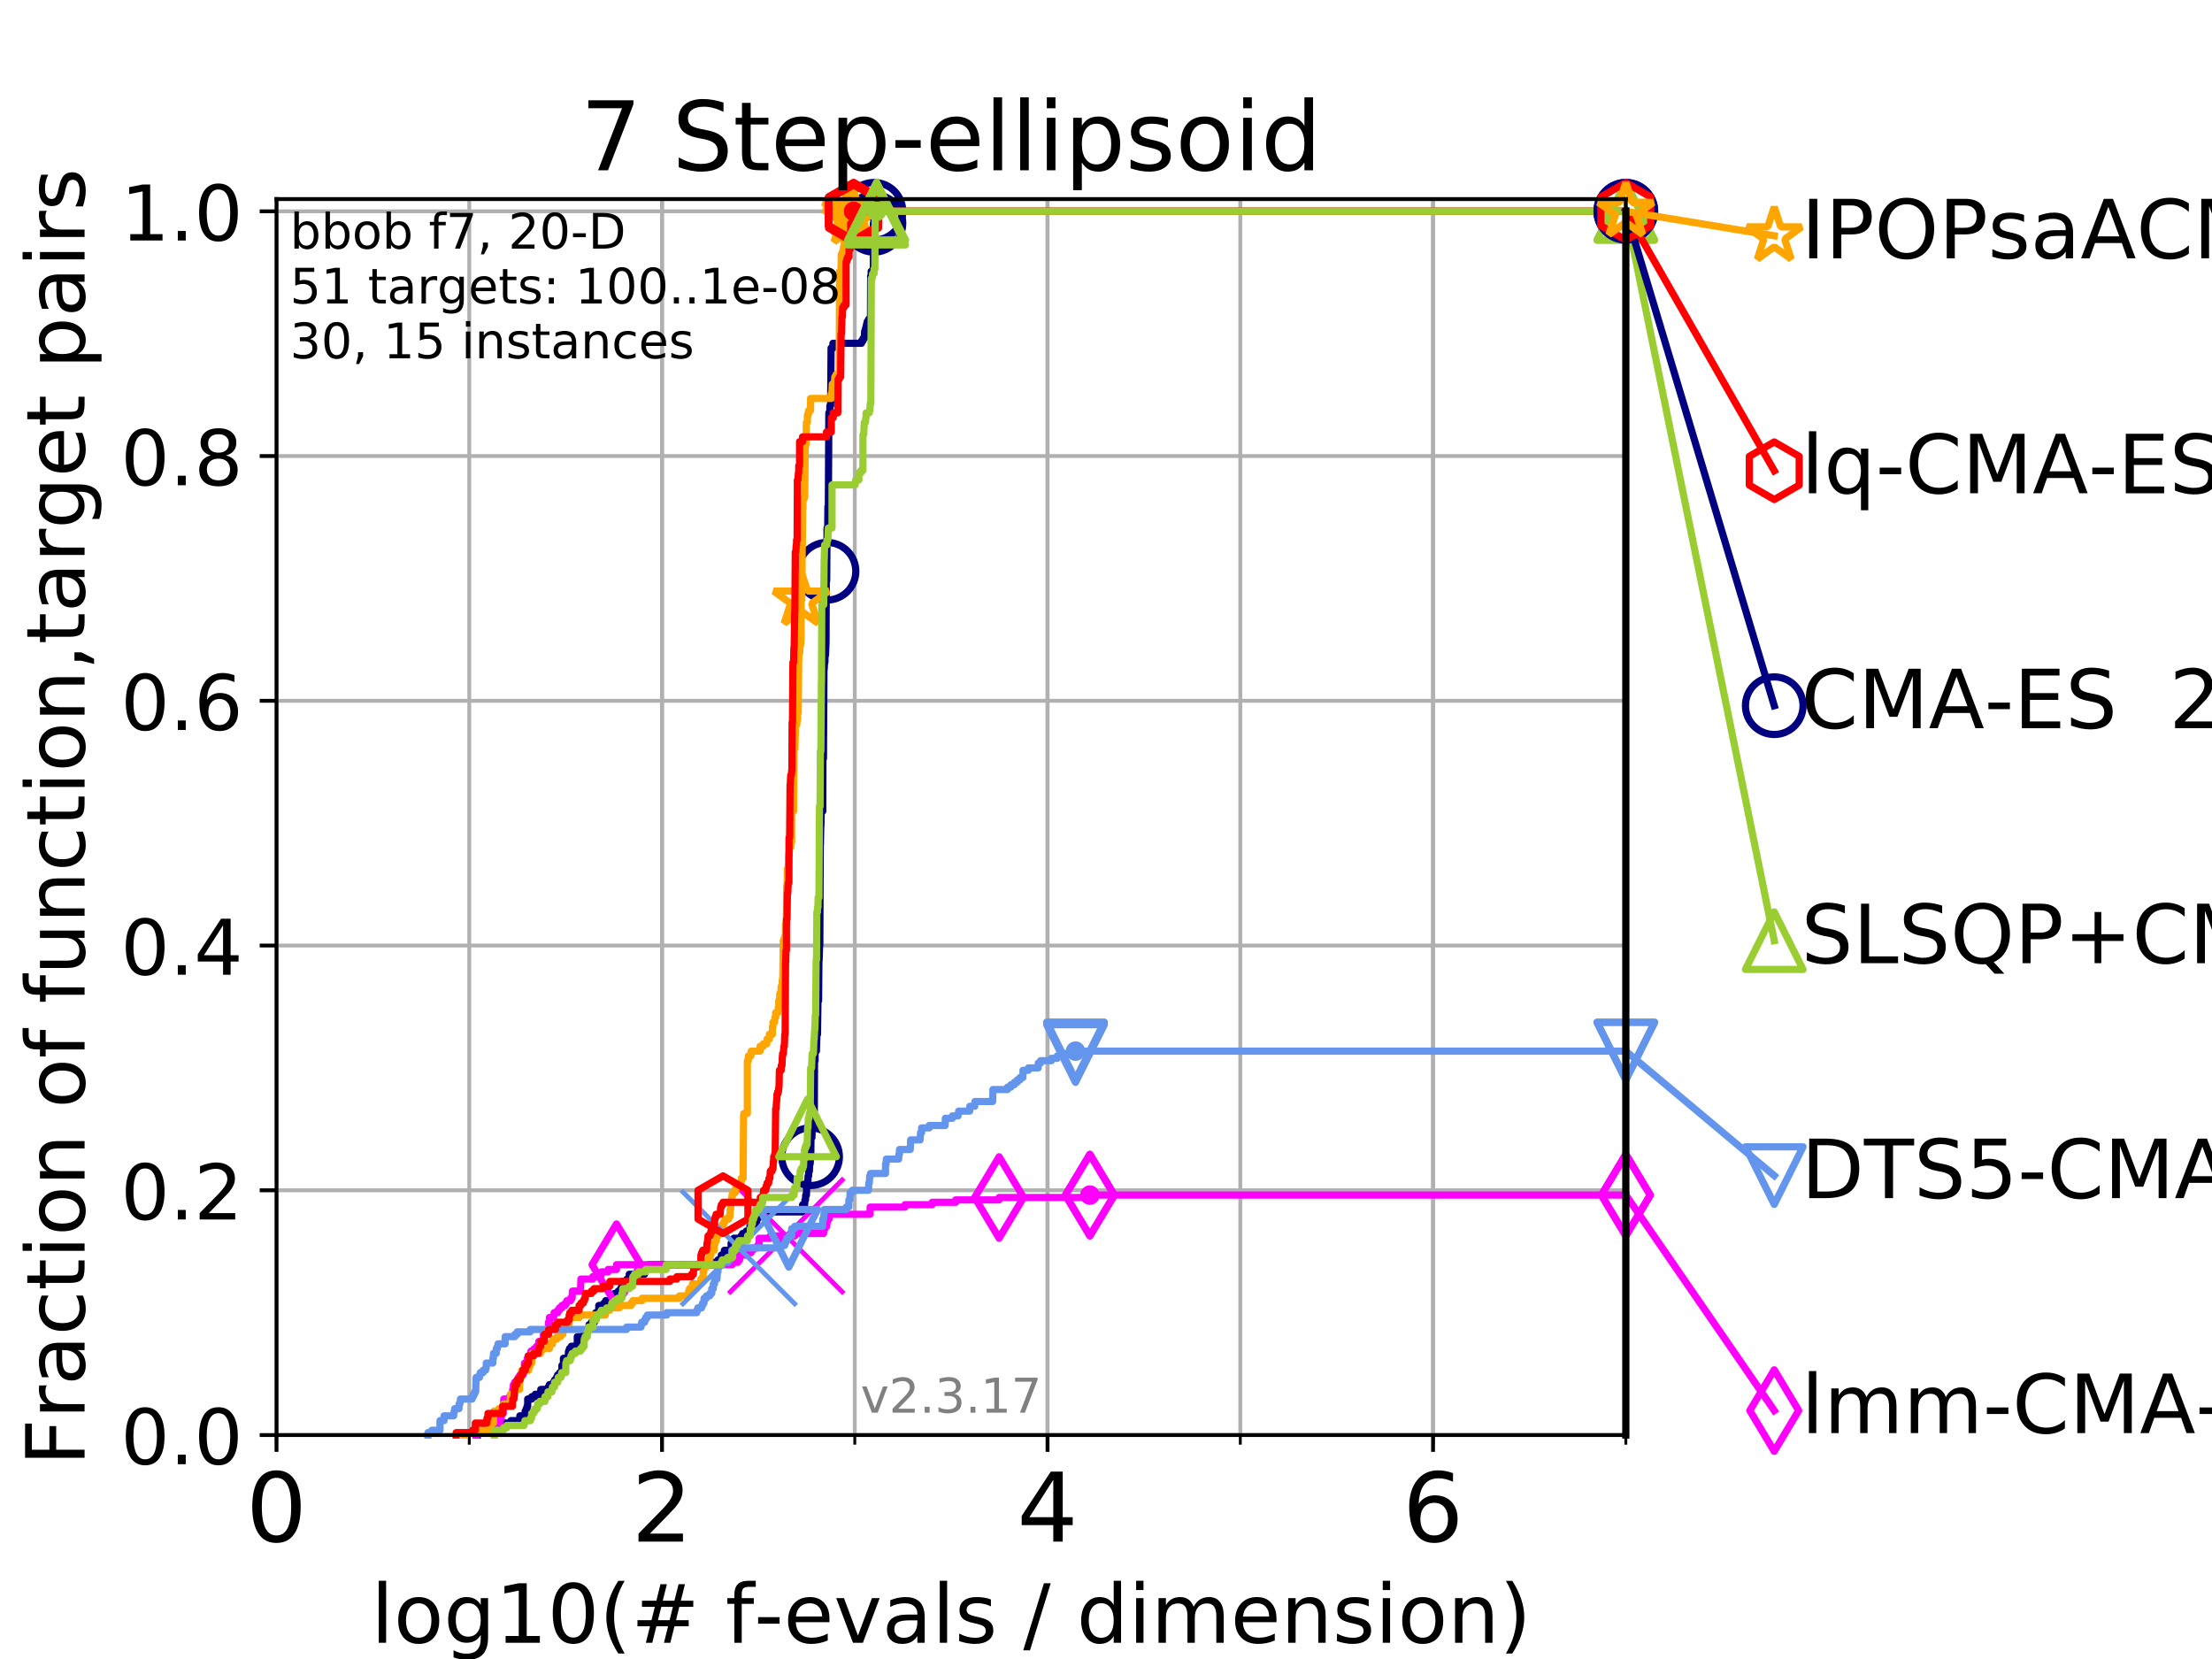 <?xml version="1.0" encoding="utf-8" standalone="no"?>
<!DOCTYPE svg PUBLIC "-//W3C//DTD SVG 1.1//EN"
  "http://www.w3.org/Graphics/SVG/1.1/DTD/svg11.dtd">
<!-- Created with matplotlib (https://matplotlib.org/) -->
<svg height="345.6pt" version="1.1" viewBox="0 0 460.8 345.6" width="460.8pt" xmlns="http://www.w3.org/2000/svg" xmlns:xlink="http://www.w3.org/1999/xlink">
 <defs>
  <style type="text/css">
*{stroke-linecap:butt;stroke-linejoin:round;}
  </style>
 </defs>
 <g id="figure_1">
  <g id="patch_1">
   <path d="M 0 345.6 
L 460.8 345.6 
L 460.8 0 
L 0 0 
z
" style="fill:#ffffff;"/>
  </g>
  <g id="axes_1">
   <g id="patch_2">
    <path d="M 57.6 298.944 
L 338.688 298.944 
L 338.688 41.472 
L 57.6 41.472 
z
" style="fill:#ffffff;"/>
   </g>
   <g id="matplotlib.axis_1">
    <g id="xtick_1">
     <g id="line2d_1">
      <path clip-path="url(#peab2be1565)" d="M 57.6 298.944 
L 57.6 41.472 
" style="fill:none;stroke:#b0b0b0;stroke-linecap:square;stroke-width:0.8;"/>
     </g>
     <g id="line2d_2">
      <defs>
       <path d="M 0 0 
L 0 3.5 
" id="m117817319f" style="stroke:#000000;stroke-width:0.8;"/>
      </defs>
      <g>
       <use style="stroke:#000000;stroke-width:0.8;" x="57.6" xlink:href="#m117817319f" y="298.944"/>
      </g>
     </g>
     <g id="text_1">
      <!-- 0 -->
      <defs>
       <path d="M 31.781 66.406 
Q 24.172 66.406 20.328 58.906 
Q 16.5 51.422 16.5 36.375 
Q 16.5 21.391 20.328 13.891 
Q 24.172 6.391 31.781 6.391 
Q 39.453 6.391 43.281 13.891 
Q 47.125 21.391 47.125 36.375 
Q 47.125 51.422 43.281 58.906 
Q 39.453 66.406 31.781 66.406 
z
M 31.781 74.219 
Q 44.047 74.219 50.516 64.516 
Q 56.984 54.828 56.984 36.375 
Q 56.984 17.969 50.516 8.266 
Q 44.047 -1.422 31.781 -1.422 
Q 19.531 -1.422 13.062 8.266 
Q 6.594 17.969 6.594 36.375 
Q 6.594 54.828 13.062 64.516 
Q 19.531 74.219 31.781 74.219 
z
" id="DejaVuSans-48"/>
      </defs>
      <g transform="translate(51.237 321.141)scale(0.2 -0.2)">
       <use xlink:href="#DejaVuSans-48"/>
      </g>
     </g>
    </g>
    <g id="xtick_2">
     <g id="line2d_3">
      <path clip-path="url(#peab2be1565)" d="M 137.911 298.944 
L 137.911 41.472 
" style="fill:none;stroke:#b0b0b0;stroke-linecap:square;stroke-width:0.8;"/>
     </g>
     <g id="line2d_4">
      <g>
       <use style="stroke:#000000;stroke-width:0.8;" x="137.911" xlink:href="#m117817319f" y="298.944"/>
      </g>
     </g>
     <g id="text_2">
      <!-- 2 -->
      <defs>
       <path d="M 19.188 8.297 
L 53.609 8.297 
L 53.609 0 
L 7.328 0 
L 7.328 8.297 
Q 12.938 14.109 22.625 23.891 
Q 32.328 33.688 34.812 36.531 
Q 39.547 41.844 41.422 45.531 
Q 43.312 49.219 43.312 52.781 
Q 43.312 58.594 39.234 62.25 
Q 35.156 65.922 28.609 65.922 
Q 23.969 65.922 18.812 64.312 
Q 13.672 62.703 7.812 59.422 
L 7.812 69.391 
Q 13.766 71.781 18.938 73 
Q 24.125 74.219 28.422 74.219 
Q 39.75 74.219 46.484 68.547 
Q 53.219 62.891 53.219 53.422 
Q 53.219 48.922 51.531 44.891 
Q 49.859 40.875 45.406 35.406 
Q 44.188 33.984 37.641 27.219 
Q 31.109 20.453 19.188 8.297 
z
" id="DejaVuSans-50"/>
      </defs>
      <g transform="translate(131.548 321.141)scale(0.2 -0.2)">
       <use xlink:href="#DejaVuSans-50"/>
      </g>
     </g>
    </g>
    <g id="xtick_3">
     <g id="line2d_5">
      <path clip-path="url(#peab2be1565)" d="M 218.222 298.944 
L 218.222 41.472 
" style="fill:none;stroke:#b0b0b0;stroke-linecap:square;stroke-width:0.8;"/>
     </g>
     <g id="line2d_6">
      <g>
       <use style="stroke:#000000;stroke-width:0.8;" x="218.222" xlink:href="#m117817319f" y="298.944"/>
      </g>
     </g>
     <g id="text_3">
      <!-- 4 -->
      <defs>
       <path d="M 37.797 64.312 
L 12.891 25.391 
L 37.797 25.391 
z
M 35.203 72.906 
L 47.609 72.906 
L 47.609 25.391 
L 58.016 25.391 
L 58.016 17.188 
L 47.609 17.188 
L 47.609 0 
L 37.797 0 
L 37.797 17.188 
L 4.891 17.188 
L 4.891 26.703 
z
" id="DejaVuSans-52"/>
      </defs>
      <g transform="translate(211.859 321.141)scale(0.2 -0.2)">
       <use xlink:href="#DejaVuSans-52"/>
      </g>
     </g>
    </g>
    <g id="xtick_4">
     <g id="line2d_7">
      <path clip-path="url(#peab2be1565)" d="M 298.533 298.944 
L 298.533 41.472 
" style="fill:none;stroke:#b0b0b0;stroke-linecap:square;stroke-width:0.8;"/>
     </g>
     <g id="line2d_8">
      <g>
       <use style="stroke:#000000;stroke-width:0.8;" x="298.533" xlink:href="#m117817319f" y="298.944"/>
      </g>
     </g>
     <g id="text_4">
      <!-- 6 -->
      <defs>
       <path d="M 33.016 40.375 
Q 26.375 40.375 22.484 35.828 
Q 18.609 31.297 18.609 23.391 
Q 18.609 15.531 22.484 10.953 
Q 26.375 6.391 33.016 6.391 
Q 39.656 6.391 43.531 10.953 
Q 47.406 15.531 47.406 23.391 
Q 47.406 31.297 43.531 35.828 
Q 39.656 40.375 33.016 40.375 
z
M 52.594 71.297 
L 52.594 62.312 
Q 48.875 64.062 45.094 64.984 
Q 41.312 65.922 37.594 65.922 
Q 27.828 65.922 22.672 59.328 
Q 17.531 52.734 16.797 39.406 
Q 19.672 43.656 24.016 45.922 
Q 28.375 48.188 33.594 48.188 
Q 44.578 48.188 50.953 41.516 
Q 57.328 34.859 57.328 23.391 
Q 57.328 12.156 50.688 5.359 
Q 44.047 -1.422 33.016 -1.422 
Q 20.359 -1.422 13.672 8.266 
Q 6.984 17.969 6.984 36.375 
Q 6.984 53.656 15.188 63.938 
Q 23.391 74.219 37.203 74.219 
Q 40.922 74.219 44.703 73.484 
Q 48.484 72.75 52.594 71.297 
z
" id="DejaVuSans-54"/>
      </defs>
      <g transform="translate(292.17 321.141)scale(0.2 -0.2)">
       <use xlink:href="#DejaVuSans-54"/>
      </g>
     </g>
    </g>
    <g id="xtick_5">
     <g id="line2d_9">
      <path clip-path="url(#peab2be1565)" d="M 57.6 298.944 
L 57.6 41.472 
" style="fill:none;stroke:#b0b0b0;stroke-linecap:square;stroke-width:0.8;"/>
     </g>
     <g id="line2d_10">
      <defs>
       <path d="M 0 0 
L 0 2 
" id="m71407c1728" style="stroke:#000000;stroke-width:0.6;"/>
      </defs>
      <g>
       <use style="stroke:#000000;stroke-width:0.6;" x="57.6" xlink:href="#m71407c1728" y="298.944"/>
      </g>
     </g>
    </g>
    <g id="xtick_6">
     <g id="line2d_11">
      <path clip-path="url(#peab2be1565)" d="M 97.755 298.944 
L 97.755 41.472 
" style="fill:none;stroke:#b0b0b0;stroke-linecap:square;stroke-width:0.8;"/>
     </g>
     <g id="line2d_12">
      <g>
       <use style="stroke:#000000;stroke-width:0.6;" x="97.755" xlink:href="#m71407c1728" y="298.944"/>
      </g>
     </g>
    </g>
    <g id="xtick_7">
     <g id="line2d_13">
      <path clip-path="url(#peab2be1565)" d="M 137.911 298.944 
L 137.911 41.472 
" style="fill:none;stroke:#b0b0b0;stroke-linecap:square;stroke-width:0.8;"/>
     </g>
     <g id="line2d_14">
      <g>
       <use style="stroke:#000000;stroke-width:0.6;" x="137.911" xlink:href="#m71407c1728" y="298.944"/>
      </g>
     </g>
    </g>
    <g id="xtick_8">
     <g id="line2d_15">
      <path clip-path="url(#peab2be1565)" d="M 178.066 298.944 
L 178.066 41.472 
" style="fill:none;stroke:#b0b0b0;stroke-linecap:square;stroke-width:0.8;"/>
     </g>
     <g id="line2d_16">
      <g>
       <use style="stroke:#000000;stroke-width:0.6;" x="178.066" xlink:href="#m71407c1728" y="298.944"/>
      </g>
     </g>
    </g>
    <g id="xtick_9">
     <g id="line2d_17">
      <path clip-path="url(#peab2be1565)" d="M 218.222 298.944 
L 218.222 41.472 
" style="fill:none;stroke:#b0b0b0;stroke-linecap:square;stroke-width:0.8;"/>
     </g>
     <g id="line2d_18">
      <g>
       <use style="stroke:#000000;stroke-width:0.6;" x="218.222" xlink:href="#m71407c1728" y="298.944"/>
      </g>
     </g>
    </g>
    <g id="xtick_10">
     <g id="line2d_19">
      <path clip-path="url(#peab2be1565)" d="M 258.377 298.944 
L 258.377 41.472 
" style="fill:none;stroke:#b0b0b0;stroke-linecap:square;stroke-width:0.8;"/>
     </g>
     <g id="line2d_20">
      <g>
       <use style="stroke:#000000;stroke-width:0.6;" x="258.377" xlink:href="#m71407c1728" y="298.944"/>
      </g>
     </g>
    </g>
    <g id="xtick_11">
     <g id="line2d_21">
      <path clip-path="url(#peab2be1565)" d="M 298.533 298.944 
L 298.533 41.472 
" style="fill:none;stroke:#b0b0b0;stroke-linecap:square;stroke-width:0.8;"/>
     </g>
     <g id="line2d_22">
      <g>
       <use style="stroke:#000000;stroke-width:0.6;" x="298.533" xlink:href="#m71407c1728" y="298.944"/>
      </g>
     </g>
    </g>
    <g id="xtick_12">
     <g id="line2d_23">
      <path clip-path="url(#peab2be1565)" d="M 338.688 298.944 
L 338.688 41.472 
" style="fill:none;stroke:#b0b0b0;stroke-linecap:square;stroke-width:0.8;"/>
     </g>
     <g id="line2d_24">
      <g>
       <use style="stroke:#000000;stroke-width:0.6;" x="338.688" xlink:href="#m71407c1728" y="298.944"/>
      </g>
     </g>
    </g>
    <g id="text_5">
     <!-- log10(# f-evals / dimension) -->
     <defs>
      <path d="M 9.422 75.984 
L 18.406 75.984 
L 18.406 0 
L 9.422 0 
z
" id="DejaVuSans-108"/>
      <path d="M 30.609 48.391 
Q 23.391 48.391 19.188 42.75 
Q 14.984 37.109 14.984 27.297 
Q 14.984 17.484 19.156 11.844 
Q 23.344 6.203 30.609 6.203 
Q 37.797 6.203 41.984 11.859 
Q 46.188 17.531 46.188 27.297 
Q 46.188 37.016 41.984 42.703 
Q 37.797 48.391 30.609 48.391 
z
M 30.609 56 
Q 42.328 56 49.016 48.375 
Q 55.719 40.766 55.719 27.297 
Q 55.719 13.875 49.016 6.219 
Q 42.328 -1.422 30.609 -1.422 
Q 18.844 -1.422 12.172 6.219 
Q 5.516 13.875 5.516 27.297 
Q 5.516 40.766 12.172 48.375 
Q 18.844 56 30.609 56 
z
" id="DejaVuSans-111"/>
      <path d="M 45.406 27.984 
Q 45.406 37.75 41.375 43.109 
Q 37.359 48.484 30.078 48.484 
Q 22.859 48.484 18.828 43.109 
Q 14.797 37.75 14.797 27.984 
Q 14.797 18.266 18.828 12.891 
Q 22.859 7.516 30.078 7.516 
Q 37.359 7.516 41.375 12.891 
Q 45.406 18.266 45.406 27.984 
z
M 54.391 6.781 
Q 54.391 -7.172 48.188 -13.984 
Q 42 -20.797 29.203 -20.797 
Q 24.469 -20.797 20.266 -20.094 
Q 16.062 -19.391 12.109 -17.922 
L 12.109 -9.188 
Q 16.062 -11.328 19.922 -12.344 
Q 23.781 -13.375 27.781 -13.375 
Q 36.625 -13.375 41.016 -8.766 
Q 45.406 -4.156 45.406 5.172 
L 45.406 9.625 
Q 42.625 4.781 38.281 2.391 
Q 33.938 0 27.875 0 
Q 17.828 0 11.672 7.656 
Q 5.516 15.328 5.516 27.984 
Q 5.516 40.672 11.672 48.328 
Q 17.828 56 27.875 56 
Q 33.938 56 38.281 53.609 
Q 42.625 51.219 45.406 46.391 
L 45.406 54.688 
L 54.391 54.688 
z
" id="DejaVuSans-103"/>
      <path d="M 12.406 8.297 
L 28.516 8.297 
L 28.516 63.922 
L 10.984 60.406 
L 10.984 69.391 
L 28.422 72.906 
L 38.281 72.906 
L 38.281 8.297 
L 54.391 8.297 
L 54.391 0 
L 12.406 0 
z
" id="DejaVuSans-49"/>
      <path d="M 31 75.875 
Q 24.469 64.656 21.281 53.656 
Q 18.109 42.672 18.109 31.391 
Q 18.109 20.125 21.312 9.062 
Q 24.516 -2 31 -13.188 
L 23.188 -13.188 
Q 15.875 -1.703 12.234 9.375 
Q 8.594 20.453 8.594 31.391 
Q 8.594 42.281 12.203 53.312 
Q 15.828 64.359 23.188 75.875 
z
" id="DejaVuSans-40"/>
      <path d="M 51.125 44 
L 36.922 44 
L 32.812 27.688 
L 47.125 27.688 
z
M 43.797 71.781 
L 38.719 51.516 
L 52.984 51.516 
L 58.109 71.781 
L 65.922 71.781 
L 60.891 51.516 
L 76.125 51.516 
L 76.125 44 
L 58.984 44 
L 54.984 27.688 
L 70.516 27.688 
L 70.516 20.219 
L 53.078 20.219 
L 48 0 
L 40.188 0 
L 45.219 20.219 
L 30.906 20.219 
L 25.875 0 
L 18.016 0 
L 23.094 20.219 
L 7.719 20.219 
L 7.719 27.688 
L 24.906 27.688 
L 29 44 
L 13.281 44 
L 13.281 51.516 
L 30.906 51.516 
L 35.891 71.781 
z
" id="DejaVuSans-35"/>
      <path id="DejaVuSans-32"/>
      <path d="M 37.109 75.984 
L 37.109 68.5 
L 28.516 68.5 
Q 23.688 68.5 21.797 66.547 
Q 19.922 64.594 19.922 59.516 
L 19.922 54.688 
L 34.719 54.688 
L 34.719 47.703 
L 19.922 47.703 
L 19.922 0 
L 10.891 0 
L 10.891 47.703 
L 2.297 47.703 
L 2.297 54.688 
L 10.891 54.688 
L 10.891 58.5 
Q 10.891 67.625 15.141 71.797 
Q 19.391 75.984 28.609 75.984 
z
" id="DejaVuSans-102"/>
      <path d="M 4.891 31.391 
L 31.203 31.391 
L 31.203 23.391 
L 4.891 23.391 
z
" id="DejaVuSans-45"/>
      <path d="M 56.203 29.594 
L 56.203 25.203 
L 14.891 25.203 
Q 15.484 15.922 20.484 11.062 
Q 25.484 6.203 34.422 6.203 
Q 39.594 6.203 44.453 7.469 
Q 49.312 8.734 54.109 11.281 
L 54.109 2.781 
Q 49.266 0.734 44.188 -0.344 
Q 39.109 -1.422 33.891 -1.422 
Q 20.797 -1.422 13.156 6.188 
Q 5.516 13.812 5.516 26.812 
Q 5.516 40.234 12.766 48.109 
Q 20.016 56 32.328 56 
Q 43.359 56 49.781 48.891 
Q 56.203 41.797 56.203 29.594 
z
M 47.219 32.234 
Q 47.125 39.594 43.094 43.984 
Q 39.062 48.391 32.422 48.391 
Q 24.906 48.391 20.391 44.141 
Q 15.875 39.891 15.188 32.172 
z
" id="DejaVuSans-101"/>
      <path d="M 2.984 54.688 
L 12.5 54.688 
L 29.594 8.797 
L 46.688 54.688 
L 56.203 54.688 
L 35.688 0 
L 23.484 0 
z
" id="DejaVuSans-118"/>
      <path d="M 34.281 27.484 
Q 23.391 27.484 19.188 25 
Q 14.984 22.516 14.984 16.5 
Q 14.984 11.719 18.141 8.906 
Q 21.297 6.109 26.703 6.109 
Q 34.188 6.109 38.703 11.406 
Q 43.219 16.703 43.219 25.484 
L 43.219 27.484 
z
M 52.203 31.203 
L 52.203 0 
L 43.219 0 
L 43.219 8.297 
Q 40.141 3.328 35.547 0.953 
Q 30.953 -1.422 24.312 -1.422 
Q 15.922 -1.422 10.953 3.297 
Q 6 8.016 6 15.922 
Q 6 25.141 12.172 29.828 
Q 18.359 34.516 30.609 34.516 
L 43.219 34.516 
L 43.219 35.406 
Q 43.219 41.609 39.141 45 
Q 35.062 48.391 27.688 48.391 
Q 23 48.391 18.547 47.266 
Q 14.109 46.141 10.016 43.891 
L 10.016 52.203 
Q 14.938 54.109 19.578 55.047 
Q 24.219 56 28.609 56 
Q 40.484 56 46.344 49.844 
Q 52.203 43.703 52.203 31.203 
z
" id="DejaVuSans-97"/>
      <path d="M 44.281 53.078 
L 44.281 44.578 
Q 40.484 46.531 36.375 47.5 
Q 32.281 48.484 27.875 48.484 
Q 21.188 48.484 17.844 46.438 
Q 14.5 44.391 14.5 40.281 
Q 14.5 37.156 16.891 35.375 
Q 19.281 33.594 26.516 31.984 
L 29.594 31.297 
Q 39.156 29.25 43.188 25.516 
Q 47.219 21.781 47.219 15.094 
Q 47.219 7.469 41.188 3.016 
Q 35.156 -1.422 24.609 -1.422 
Q 20.219 -1.422 15.453 -0.562 
Q 10.688 0.297 5.422 2 
L 5.422 11.281 
Q 10.406 8.688 15.234 7.391 
Q 20.062 6.109 24.812 6.109 
Q 31.156 6.109 34.562 8.281 
Q 37.984 10.453 37.984 14.406 
Q 37.984 18.062 35.516 20.016 
Q 33.062 21.969 24.703 23.781 
L 21.578 24.516 
Q 13.234 26.266 9.516 29.906 
Q 5.812 33.547 5.812 39.891 
Q 5.812 47.609 11.281 51.797 
Q 16.75 56 26.812 56 
Q 31.781 56 36.172 55.266 
Q 40.578 54.547 44.281 53.078 
z
" id="DejaVuSans-115"/>
      <path d="M 25.391 72.906 
L 33.688 72.906 
L 8.297 -9.281 
L 0 -9.281 
z
" id="DejaVuSans-47"/>
      <path d="M 45.406 46.391 
L 45.406 75.984 
L 54.391 75.984 
L 54.391 0 
L 45.406 0 
L 45.406 8.203 
Q 42.578 3.328 38.25 0.953 
Q 33.938 -1.422 27.875 -1.422 
Q 17.969 -1.422 11.734 6.484 
Q 5.516 14.406 5.516 27.297 
Q 5.516 40.188 11.734 48.094 
Q 17.969 56 27.875 56 
Q 33.938 56 38.25 53.625 
Q 42.578 51.266 45.406 46.391 
z
M 14.797 27.297 
Q 14.797 17.391 18.875 11.75 
Q 22.953 6.109 30.078 6.109 
Q 37.203 6.109 41.297 11.75 
Q 45.406 17.391 45.406 27.297 
Q 45.406 37.203 41.297 42.844 
Q 37.203 48.484 30.078 48.484 
Q 22.953 48.484 18.875 42.844 
Q 14.797 37.203 14.797 27.297 
z
" id="DejaVuSans-100"/>
      <path d="M 9.422 54.688 
L 18.406 54.688 
L 18.406 0 
L 9.422 0 
z
M 9.422 75.984 
L 18.406 75.984 
L 18.406 64.594 
L 9.422 64.594 
z
" id="DejaVuSans-105"/>
      <path d="M 52 44.188 
Q 55.375 50.25 60.062 53.125 
Q 64.75 56 71.094 56 
Q 79.641 56 84.281 50.016 
Q 88.922 44.047 88.922 33.016 
L 88.922 0 
L 79.891 0 
L 79.891 32.719 
Q 79.891 40.578 77.094 44.375 
Q 74.312 48.188 68.609 48.188 
Q 61.625 48.188 57.562 43.547 
Q 53.516 38.922 53.516 30.906 
L 53.516 0 
L 44.484 0 
L 44.484 32.719 
Q 44.484 40.625 41.703 44.406 
Q 38.922 48.188 33.109 48.188 
Q 26.219 48.188 22.156 43.531 
Q 18.109 38.875 18.109 30.906 
L 18.109 0 
L 9.078 0 
L 9.078 54.688 
L 18.109 54.688 
L 18.109 46.188 
Q 21.188 51.219 25.484 53.609 
Q 29.781 56 35.688 56 
Q 41.656 56 45.828 52.969 
Q 50 49.953 52 44.188 
z
" id="DejaVuSans-109"/>
      <path d="M 54.891 33.016 
L 54.891 0 
L 45.906 0 
L 45.906 32.719 
Q 45.906 40.484 42.875 44.328 
Q 39.844 48.188 33.797 48.188 
Q 26.516 48.188 22.312 43.547 
Q 18.109 38.922 18.109 30.906 
L 18.109 0 
L 9.078 0 
L 9.078 54.688 
L 18.109 54.688 
L 18.109 46.188 
Q 21.344 51.125 25.703 53.562 
Q 30.078 56 35.797 56 
Q 45.219 56 50.047 50.172 
Q 54.891 44.344 54.891 33.016 
z
" id="DejaVuSans-110"/>
      <path d="M 8.016 75.875 
L 15.828 75.875 
Q 23.141 64.359 26.781 53.312 
Q 30.422 42.281 30.422 31.391 
Q 30.422 20.453 26.781 9.375 
Q 23.141 -1.703 15.828 -13.188 
L 8.016 -13.188 
Q 14.5 -2 17.703 9.062 
Q 20.906 20.125 20.906 31.391 
Q 20.906 42.672 17.703 53.656 
Q 14.5 64.656 8.016 75.875 
z
" id="DejaVuSans-41"/>
     </defs>
     <g transform="translate(77.303 342.218)scale(0.17 -0.17)">
      <use xlink:href="#DejaVuSans-108"/>
      <use x="27.783" xlink:href="#DejaVuSans-111"/>
      <use x="88.965" xlink:href="#DejaVuSans-103"/>
      <use x="152.441" xlink:href="#DejaVuSans-49"/>
      <use x="216.064" xlink:href="#DejaVuSans-48"/>
      <use x="279.688" xlink:href="#DejaVuSans-40"/>
      <use x="318.701" xlink:href="#DejaVuSans-35"/>
      <use x="402.49" xlink:href="#DejaVuSans-32"/>
      <use x="434.277" xlink:href="#DejaVuSans-102"/>
      <use x="469.404" xlink:href="#DejaVuSans-45"/>
      <use x="505.488" xlink:href="#DejaVuSans-101"/>
      <use x="567.012" xlink:href="#DejaVuSans-118"/>
      <use x="626.191" xlink:href="#DejaVuSans-97"/>
      <use x="687.471" xlink:href="#DejaVuSans-108"/>
      <use x="715.254" xlink:href="#DejaVuSans-115"/>
      <use x="767.354" xlink:href="#DejaVuSans-32"/>
      <use x="799.141" xlink:href="#DejaVuSans-47"/>
      <use x="832.832" xlink:href="#DejaVuSans-32"/>
      <use x="864.619" xlink:href="#DejaVuSans-100"/>
      <use x="928.096" xlink:href="#DejaVuSans-105"/>
      <use x="955.879" xlink:href="#DejaVuSans-109"/>
      <use x="1053.291" xlink:href="#DejaVuSans-101"/>
      <use x="1114.814" xlink:href="#DejaVuSans-110"/>
      <use x="1178.193" xlink:href="#DejaVuSans-115"/>
      <use x="1230.293" xlink:href="#DejaVuSans-105"/>
      <use x="1258.076" xlink:href="#DejaVuSans-111"/>
      <use x="1319.258" xlink:href="#DejaVuSans-110"/>
      <use x="1382.637" xlink:href="#DejaVuSans-41"/>
     </g>
    </g>
   </g>
   <g id="matplotlib.axis_2">
    <g id="ytick_1">
     <g id="line2d_25">
      <path clip-path="url(#peab2be1565)" d="M 57.6 298.944 
L 338.688 298.944 
" style="fill:none;stroke:#b0b0b0;stroke-linecap:square;stroke-width:0.8;"/>
     </g>
     <g id="line2d_26">
      <defs>
       <path d="M 0 0 
L -3.5 0 
" id="m985e8a8192" style="stroke:#000000;stroke-width:0.8;"/>
      </defs>
      <g>
       <use style="stroke:#000000;stroke-width:0.8;" x="57.6" xlink:href="#m985e8a8192" y="298.944"/>
      </g>
     </g>
     <g id="text_6">
      <!-- 0.0 -->
      <defs>
       <path d="M 10.688 12.406 
L 21 12.406 
L 21 0 
L 10.688 0 
z
" id="DejaVuSans-46"/>
      </defs>
      <g transform="translate(25.155 305.023)scale(0.16 -0.16)">
       <use xlink:href="#DejaVuSans-48"/>
       <use x="63.623" xlink:href="#DejaVuSans-46"/>
       <use x="95.41" xlink:href="#DejaVuSans-48"/>
      </g>
     </g>
    </g>
    <g id="ytick_2">
     <g id="line2d_27">
      <path clip-path="url(#peab2be1565)" d="M 57.6 247.959 
L 338.688 247.959 
" style="fill:none;stroke:#b0b0b0;stroke-linecap:square;stroke-width:0.8;"/>
     </g>
     <g id="line2d_28">
      <g>
       <use style="stroke:#000000;stroke-width:0.8;" x="57.6" xlink:href="#m985e8a8192" y="247.959"/>
      </g>
     </g>
     <g id="text_7">
      <!-- 0.2 -->
      <g transform="translate(25.155 254.038)scale(0.16 -0.16)">
       <use xlink:href="#DejaVuSans-48"/>
       <use x="63.623" xlink:href="#DejaVuSans-46"/>
       <use x="95.41" xlink:href="#DejaVuSans-50"/>
      </g>
     </g>
    </g>
    <g id="ytick_3">
     <g id="line2d_29">
      <path clip-path="url(#peab2be1565)" d="M 57.6 196.975 
L 338.688 196.975 
" style="fill:none;stroke:#b0b0b0;stroke-linecap:square;stroke-width:0.8;"/>
     </g>
     <g id="line2d_30">
      <g>
       <use style="stroke:#000000;stroke-width:0.8;" x="57.6" xlink:href="#m985e8a8192" y="196.975"/>
      </g>
     </g>
     <g id="text_8">
      <!-- 0.4 -->
      <g transform="translate(25.155 203.054)scale(0.16 -0.16)">
       <use xlink:href="#DejaVuSans-48"/>
       <use x="63.623" xlink:href="#DejaVuSans-46"/>
       <use x="95.41" xlink:href="#DejaVuSans-52"/>
      </g>
     </g>
    </g>
    <g id="ytick_4">
     <g id="line2d_31">
      <path clip-path="url(#peab2be1565)" d="M 57.6 145.99 
L 338.688 145.99 
" style="fill:none;stroke:#b0b0b0;stroke-linecap:square;stroke-width:0.8;"/>
     </g>
     <g id="line2d_32">
      <g>
       <use style="stroke:#000000;stroke-width:0.8;" x="57.6" xlink:href="#m985e8a8192" y="145.99"/>
      </g>
     </g>
     <g id="text_9">
      <!-- 0.6 -->
      <g transform="translate(25.155 152.069)scale(0.16 -0.16)">
       <use xlink:href="#DejaVuSans-48"/>
       <use x="63.623" xlink:href="#DejaVuSans-46"/>
       <use x="95.41" xlink:href="#DejaVuSans-54"/>
      </g>
     </g>
    </g>
    <g id="ytick_5">
     <g id="line2d_33">
      <path clip-path="url(#peab2be1565)" d="M 57.6 95.006 
L 338.688 95.006 
" style="fill:none;stroke:#b0b0b0;stroke-linecap:square;stroke-width:0.8;"/>
     </g>
     <g id="line2d_34">
      <g>
       <use style="stroke:#000000;stroke-width:0.8;" x="57.6" xlink:href="#m985e8a8192" y="95.006"/>
      </g>
     </g>
     <g id="text_10">
      <!-- 0.8 -->
      <defs>
       <path d="M 31.781 34.625 
Q 24.75 34.625 20.719 30.859 
Q 16.703 27.094 16.703 20.516 
Q 16.703 13.922 20.719 10.156 
Q 24.75 6.391 31.781 6.391 
Q 38.812 6.391 42.859 10.172 
Q 46.922 13.969 46.922 20.516 
Q 46.922 27.094 42.891 30.859 
Q 38.875 34.625 31.781 34.625 
z
M 21.922 38.812 
Q 15.578 40.375 12.031 44.719 
Q 8.5 49.078 8.5 55.328 
Q 8.5 64.062 14.719 69.141 
Q 20.953 74.219 31.781 74.219 
Q 42.672 74.219 48.875 69.141 
Q 55.078 64.062 55.078 55.328 
Q 55.078 49.078 51.531 44.719 
Q 48 40.375 41.703 38.812 
Q 48.828 37.156 52.797 32.312 
Q 56.781 27.484 56.781 20.516 
Q 56.781 9.906 50.312 4.234 
Q 43.844 -1.422 31.781 -1.422 
Q 19.734 -1.422 13.25 4.234 
Q 6.781 9.906 6.781 20.516 
Q 6.781 27.484 10.781 32.312 
Q 14.797 37.156 21.922 38.812 
z
M 18.312 54.391 
Q 18.312 48.734 21.844 45.562 
Q 25.391 42.391 31.781 42.391 
Q 38.141 42.391 41.719 45.562 
Q 45.312 48.734 45.312 54.391 
Q 45.312 60.062 41.719 63.234 
Q 38.141 66.406 31.781 66.406 
Q 25.391 66.406 21.844 63.234 
Q 18.312 60.062 18.312 54.391 
z
" id="DejaVuSans-56"/>
      </defs>
      <g transform="translate(25.155 101.085)scale(0.16 -0.16)">
       <use xlink:href="#DejaVuSans-48"/>
       <use x="63.623" xlink:href="#DejaVuSans-46"/>
       <use x="95.41" xlink:href="#DejaVuSans-56"/>
      </g>
     </g>
    </g>
    <g id="ytick_6">
     <g id="line2d_35">
      <path clip-path="url(#peab2be1565)" d="M 57.6 44.021 
L 338.688 44.021 
" style="fill:none;stroke:#b0b0b0;stroke-linecap:square;stroke-width:0.8;"/>
     </g>
     <g id="line2d_36">
      <g>
       <use style="stroke:#000000;stroke-width:0.8;" x="57.6" xlink:href="#m985e8a8192" y="44.021"/>
      </g>
     </g>
     <g id="text_11">
      <!-- 1.0 -->
      <g transform="translate(25.155 50.1)scale(0.16 -0.16)">
       <use xlink:href="#DejaVuSans-49"/>
       <use x="63.623" xlink:href="#DejaVuSans-46"/>
       <use x="95.41" xlink:href="#DejaVuSans-48"/>
      </g>
     </g>
    </g>
    <g id="text_12">
     <!-- Fraction of function,target pairs -->
     <defs>
      <path d="M 9.812 72.906 
L 51.703 72.906 
L 51.703 64.594 
L 19.672 64.594 
L 19.672 43.109 
L 48.578 43.109 
L 48.578 34.812 
L 19.672 34.812 
L 19.672 0 
L 9.812 0 
z
" id="DejaVuSans-70"/>
      <path d="M 41.109 46.297 
Q 39.594 47.172 37.812 47.578 
Q 36.031 48 33.891 48 
Q 26.266 48 22.188 43.047 
Q 18.109 38.094 18.109 28.812 
L 18.109 0 
L 9.078 0 
L 9.078 54.688 
L 18.109 54.688 
L 18.109 46.188 
Q 20.953 51.172 25.484 53.578 
Q 30.031 56 36.531 56 
Q 37.453 56 38.578 55.875 
Q 39.703 55.766 41.062 55.516 
z
" id="DejaVuSans-114"/>
      <path d="M 48.781 52.594 
L 48.781 44.188 
Q 44.969 46.297 41.141 47.344 
Q 37.312 48.391 33.406 48.391 
Q 24.656 48.391 19.812 42.844 
Q 14.984 37.312 14.984 27.297 
Q 14.984 17.281 19.812 11.734 
Q 24.656 6.203 33.406 6.203 
Q 37.312 6.203 41.141 7.25 
Q 44.969 8.297 48.781 10.406 
L 48.781 2.094 
Q 45.016 0.344 40.984 -0.531 
Q 36.969 -1.422 32.422 -1.422 
Q 20.062 -1.422 12.781 6.344 
Q 5.516 14.109 5.516 27.297 
Q 5.516 40.672 12.859 48.328 
Q 20.219 56 33.016 56 
Q 37.156 56 41.109 55.141 
Q 45.062 54.297 48.781 52.594 
z
" id="DejaVuSans-99"/>
      <path d="M 18.312 70.219 
L 18.312 54.688 
L 36.812 54.688 
L 36.812 47.703 
L 18.312 47.703 
L 18.312 18.016 
Q 18.312 11.328 20.141 9.422 
Q 21.969 7.516 27.594 7.516 
L 36.812 7.516 
L 36.812 0 
L 27.594 0 
Q 17.188 0 13.234 3.875 
Q 9.281 7.766 9.281 18.016 
L 9.281 47.703 
L 2.688 47.703 
L 2.688 54.688 
L 9.281 54.688 
L 9.281 70.219 
z
" id="DejaVuSans-116"/>
      <path d="M 8.5 21.578 
L 8.5 54.688 
L 17.484 54.688 
L 17.484 21.922 
Q 17.484 14.156 20.5 10.266 
Q 23.531 6.391 29.594 6.391 
Q 36.859 6.391 41.078 11.031 
Q 45.312 15.672 45.312 23.688 
L 45.312 54.688 
L 54.297 54.688 
L 54.297 0 
L 45.312 0 
L 45.312 8.406 
Q 42.047 3.422 37.719 1 
Q 33.406 -1.422 27.688 -1.422 
Q 18.266 -1.422 13.375 4.438 
Q 8.5 10.297 8.5 21.578 
z
M 31.109 56 
z
" id="DejaVuSans-117"/>
      <path d="M 11.719 12.406 
L 22.016 12.406 
L 22.016 4 
L 14.016 -11.625 
L 7.719 -11.625 
L 11.719 4 
z
" id="DejaVuSans-44"/>
      <path d="M 18.109 8.203 
L 18.109 -20.797 
L 9.078 -20.797 
L 9.078 54.688 
L 18.109 54.688 
L 18.109 46.391 
Q 20.953 51.266 25.266 53.625 
Q 29.594 56 35.594 56 
Q 45.562 56 51.781 48.094 
Q 58.016 40.188 58.016 27.297 
Q 58.016 14.406 51.781 6.484 
Q 45.562 -1.422 35.594 -1.422 
Q 29.594 -1.422 25.266 0.953 
Q 20.953 3.328 18.109 8.203 
z
M 48.688 27.297 
Q 48.688 37.203 44.609 42.844 
Q 40.531 48.484 33.406 48.484 
Q 26.266 48.484 22.188 42.844 
Q 18.109 37.203 18.109 27.297 
Q 18.109 17.391 22.188 11.75 
Q 26.266 6.109 33.406 6.109 
Q 40.531 6.109 44.609 11.75 
Q 48.688 17.391 48.688 27.297 
z
" id="DejaVuSans-112"/>
     </defs>
     <g transform="translate(17.62 305.347)rotate(-90)scale(0.17 -0.17)">
      <use xlink:href="#DejaVuSans-70"/>
      <use x="57.41" xlink:href="#DejaVuSans-114"/>
      <use x="98.523" xlink:href="#DejaVuSans-97"/>
      <use x="159.803" xlink:href="#DejaVuSans-99"/>
      <use x="214.783" xlink:href="#DejaVuSans-116"/>
      <use x="253.992" xlink:href="#DejaVuSans-105"/>
      <use x="281.775" xlink:href="#DejaVuSans-111"/>
      <use x="342.957" xlink:href="#DejaVuSans-110"/>
      <use x="406.336" xlink:href="#DejaVuSans-32"/>
      <use x="438.123" xlink:href="#DejaVuSans-111"/>
      <use x="499.305" xlink:href="#DejaVuSans-102"/>
      <use x="534.51" xlink:href="#DejaVuSans-32"/>
      <use x="566.297" xlink:href="#DejaVuSans-102"/>
      <use x="601.502" xlink:href="#DejaVuSans-117"/>
      <use x="664.881" xlink:href="#DejaVuSans-110"/>
      <use x="728.26" xlink:href="#DejaVuSans-99"/>
      <use x="783.24" xlink:href="#DejaVuSans-116"/>
      <use x="822.449" xlink:href="#DejaVuSans-105"/>
      <use x="850.232" xlink:href="#DejaVuSans-111"/>
      <use x="911.414" xlink:href="#DejaVuSans-110"/>
      <use x="974.793" xlink:href="#DejaVuSans-44"/>
      <use x="1006.58" xlink:href="#DejaVuSans-116"/>
      <use x="1045.789" xlink:href="#DejaVuSans-97"/>
      <use x="1107.068" xlink:href="#DejaVuSans-114"/>
      <use x="1148.166" xlink:href="#DejaVuSans-103"/>
      <use x="1211.643" xlink:href="#DejaVuSans-101"/>
      <use x="1273.166" xlink:href="#DejaVuSans-116"/>
      <use x="1312.375" xlink:href="#DejaVuSans-32"/>
      <use x="1344.162" xlink:href="#DejaVuSans-112"/>
      <use x="1407.639" xlink:href="#DejaVuSans-97"/>
      <use x="1468.918" xlink:href="#DejaVuSans-105"/>
      <use x="1496.701" xlink:href="#DejaVuSans-114"/>
      <use x="1537.814" xlink:href="#DejaVuSans-115"/>
     </g>
    </g>
   </g>
   <g id="line2d_37">
    <defs>
     <path d="M 0 1.5 
C 0.398 1.5 0.779 1.342 1.061 1.061 
C 1.342 0.779 1.5 0.398 1.5 0 
C 1.5 -0.398 1.342 -0.779 1.061 -1.061 
C 0.779 -1.342 0.398 -1.5 0 -1.5 
C -0.398 -1.5 -0.779 -1.342 -1.061 -1.061 
C -1.342 -0.779 -1.5 -0.398 -1.5 0 
C -1.5 0.398 -1.342 0.779 -1.061 1.061 
C -0.779 1.342 -0.398 1.5 0 1.5 
z
" id="m7ec4eb2dad" style="stroke:#000080;"/>
    </defs>
    <g>
     <use style="fill:#000080;stroke:#000080;" x="182.054" xlink:href="#m7ec4eb2dad" y="44.021"/>
     <use style="fill:#000080;stroke:#000080;" x="182.054" xlink:href="#m7ec4eb2dad" y="44.021"/>
    </g>
   </g>
   <g id="line2d_38">
    <path d="M 99.418 298.944 
L 99.418 297.944 
L 101.152 297.944 
L 101.152 297.444 
L 103.993 297.444 
L 103.993 296.445 
L 106.436 296.445 
L 106.436 295.945 
L 108.294 295.945 
L 108.294 294.945 
L 109.402 294.945 
L 109.402 293.946 
L 109.624 293.946 
L 109.624 293.446 
L 109.8 293.446 
L 109.8 292.946 
L 109.93 292.946 
L 109.93 291.446 
L 110.777 291.446 
L 110.777 290.946 
L 111.506 290.946 
L 111.506 290.447 
L 112.656 290.447 
L 112.656 289.447 
L 114.183 289.447 
L 114.183 288.947 
L 114.452 288.947 
L 114.452 288.447 
L 115.27 288.447 
L 115.27 287.947 
L 115.555 287.947 
L 115.555 287.447 
L 115.928 287.447 
L 115.928 286.948 
L 116.142 286.948 
L 116.142 286.448 
L 116.592 286.448 
L 116.592 285.948 
L 117.059 285.948 
L 117.059 284.448 
L 117.373 284.448 
L 117.373 282.949 
L 118.337 282.949 
L 118.444 281.449 
L 118.629 281.449 
L 118.629 280.949 
L 119.02 280.949 
L 119.02 280.45 
L 120.263 280.45 
L 120.263 278.45 
L 121.557 278.45 
L 121.557 277.95 
L 122.191 277.95 
L 122.191 276.951 
L 122.615 276.951 
L 122.72 275.951 
L 123.213 275.951 
L 123.213 275.451 
L 123.849 275.451 
L 123.849 273.952 
L 124.101 273.952 
L 124.101 273.452 
L 124.707 273.452 
L 124.744 271.952 
L 125.823 271.952 
L 125.823 271.452 
L 126.185 271.452 
L 126.185 270.952 
L 127.659 270.952 
L 127.659 270.453 
L 127.846 270.453 
L 127.846 269.953 
L 128.031 269.953 
L 128.031 269.453 
L 128.798 269.453 
L 128.798 268.953 
L 129.276 268.953 
L 129.276 268.453 
L 129.546 268.453 
L 129.546 267.454 
L 129.658 267.454 
L 129.658 266.954 
L 130.612 266.954 
L 130.612 266.454 
L 131.082 266.454 
L 131.082 265.454 
L 134.268 265.454 
L 134.268 264.454 
L 134.577 264.454 
L 134.577 263.955 
L 135.066 263.955 
L 135.066 263.455 
L 148.785 263.455 
L 148.785 262.955 
L 149.58 262.955 
L 149.58 262.455 
L 150.263 262.455 
L 150.263 261.455 
L 150.8 261.455 
L 150.904 260.456 
L 152.307 260.456 
L 152.307 258.956 
L 152.863 258.956 
L 152.863 257.956 
L 154.392 257.956 
L 154.392 257.457 
L 154.698 257.457 
L 154.698 256.957 
L 155.454 256.957 
L 155.454 256.457 
L 156.209 256.457 
L 156.209 255.457 
L 156.652 255.457 
L 156.652 254.957 
L 157.275 254.957 
L 157.275 254.457 
L 157.65 254.457 
L 157.65 253.958 
L 157.832 253.958 
L 157.832 253.458 
L 158.932 253.458 
L 158.932 252.458 
L 167.129 252.458 
L 167.202 250.959 
L 167.615 250.959 
L 167.697 249.959 
L 167.808 249.959 
L 167.844 248.959 
L 167.997 248.959 
L 168.043 246.96 
L 168.13 246.96 
L 168.234 245.96 
L 168.311 245.96 
L 168.34 244.96 
L 168.454 244.96 
L 168.484 243.961 
L 168.612 243.961 
L 168.655 242.461 
L 168.771 242.461 
L 168.86 240.962 
L 168.9 240.962 
L 168.941 236.963 
L 169.139 236.963 
L 169.209 234.963 
L 169.259 234.963 
L 169.352 232.964 
L 169.426 232.964 
L 169.505 231.464 
L 169.631 231.464 
L 169.679 220.968 
L 169.794 220.968 
L 169.805 218.968 
L 170.071 218.968 
L 170.181 215.469 
L 170.3 215.469 
L 170.396 208.471 
L 170.523 208.471 
L 170.595 199.974 
L 170.641 199.974 
L 170.735 196.975 
L 170.778 196.975 
L 170.875 175.981 
L 170.898 175.981 
L 170.984 171.982 
L 171.017 171.982 
L 171.077 168.983 
L 171.399 168.983 
L 171.43 157.987 
L 171.537 157.987 
L 171.643 139.492 
L 171.682 139.492 
L 171.771 137.993 
L 171.84 137.993 
L 171.874 136.493 
L 171.963 136.493 
L 172.066 133.994 
L 172.075 133.994 
L 172.132 120.998 
L 172.211 120.998 
L 172.29 110.001 
L 172.429 110.001 
L 172.476 105.503 
L 172.561 105.503 
L 172.663 86.009 
L 172.865 86.009 
L 172.886 84.509 
L 173.034 84.509 
L 173.131 72.513 
L 173.517 72.513 
L 173.517 71.513 
L 179.467 71.513 
L 179.467 71.013 
L 179.769 71.013 
L 179.769 70.513 
L 180.051 70.513 
L 180.116 69.014 
L 180.282 69.014 
L 180.282 68.514 
L 180.402 68.514 
L 180.402 68.014 
L 180.52 68.014 
L 180.52 67.514 
L 180.647 67.514 
L 180.647 67.014 
L 180.928 67.014 
L 180.928 66.514 
L 181.336 66.514 
L 181.376 57.517 
L 181.48 57.517 
L 181.48 56.517 
L 181.943 56.517 
L 181.943 46.52 
L 182.054 46.52 
L 182.054 44.021 
L 338.688 44.021 
L 338.688 44.021 
" style="fill:none;stroke:#000080;stroke-linecap:square;stroke-width:1.5;"/>
   </g>
   <g id="line2d_39">
    <defs>
     <path d="M 0 6 
C 1.591 6 3.117 5.368 4.243 4.243 
C 5.368 3.117 6 1.591 6 0 
C 6 -1.591 5.368 -3.117 4.243 -4.243 
C 3.117 -5.368 1.591 -6 0 -6 
C -1.591 -6 -3.117 -5.368 -4.243 -4.243 
C -5.368 -3.117 -6 -1.591 -6 0 
C -6 1.591 -5.368 3.117 -4.243 4.243 
C -3.117 5.368 -1.591 6 0 6 
z
" id="m929754f4af" style="stroke:#000080;stroke-width:1.5;"/>
    </defs>
    <g>
     <use style="fill-opacity:0;stroke:#000080;stroke-width:1.5;" x="168.86" xlink:href="#m929754f4af" y="240.962"/>
     <use style="fill-opacity:0;stroke:#000080;stroke-width:1.5;" x="172.28" xlink:href="#m929754f4af" y="118.999"/>
     <use style="fill-opacity:0;stroke:#000080;stroke-width:1.5;" x="182.054" xlink:href="#m929754f4af" y="46.52"/>
     <use style="fill-opacity:0;stroke:#000080;stroke-width:1.5;" x="182.054" xlink:href="#m929754f4af" y="44.021"/>
     <use style="fill-opacity:0;stroke:#000080;stroke-width:1.5;" x="338.688" xlink:href="#m929754f4af" y="44.021"/>
    </g>
   </g>
   <g id="line2d_40">
    <path style="fill:none;stroke:#000080;stroke-linecap:square;stroke-width:1.5;"/>
    <g/>
   </g>
   <g id="line2d_41">
    <defs>
     <path d="M 0 1.5 
C 0.398 1.5 0.779 1.342 1.061 1.061 
C 1.342 0.779 1.5 0.398 1.5 0 
C 1.5 -0.398 1.342 -0.779 1.061 -1.061 
C 0.779 -1.342 0.398 -1.5 0 -1.5 
C -0.398 -1.5 -0.779 -1.342 -1.061 -1.061 
C -1.342 -0.779 -1.5 -0.398 -1.5 0 
C -1.5 0.398 -1.342 0.779 -1.061 1.061 
C -0.779 1.342 -0.398 1.5 0 1.5 
z
" id="mfa3968ee40" style="stroke:#ff00ff;"/>
    </defs>
    <g>
     <use style="fill:#ff00ff;stroke:#ff00ff;" x="227.042" xlink:href="#mfa3968ee40" y="248.959"/>
     <use style="fill:#ff00ff;stroke:#ff00ff;" x="227.042" xlink:href="#mfa3968ee40" y="248.959"/>
    </g>
   </g>
   <g id="line2d_42">
    <path d="M 99.178 298.944 
L 99.178 298.444 
L 101.08 298.444 
L 101.08 297.944 
L 102.531 297.944 
L 102.531 296.945 
L 103.182 296.945 
L 103.182 296.445 
L 104.115 296.445 
L 104.115 295.445 
L 104.415 295.445 
L 104.415 294.445 
L 104.826 294.445 
L 104.826 292.946 
L 104.942 292.946 
L 104.942 291.446 
L 106.115 291.446 
L 106.115 290.946 
L 106.699 290.946 
L 106.803 289.447 
L 106.855 289.447 
L 106.958 288.447 
L 107.213 288.447 
L 107.213 287.947 
L 107.811 287.947 
L 107.811 287.447 
L 107.957 287.447 
L 107.957 286.948 
L 108.294 286.948 
L 108.294 286.448 
L 108.949 286.448 
L 108.949 285.948 
L 109.177 285.948 
L 109.267 283.949 
L 109.8 283.949 
L 109.843 282.949 
L 110.017 282.949 
L 110.017 282.449 
L 110.611 282.449 
L 110.611 281.449 
L 111.266 281.449 
L 111.266 280.949 
L 111.781 280.949 
L 111.781 280.45 
L 112.243 280.45 
L 112.243 279.45 
L 113.204 279.45 
L 113.204 277.95 
L 113.454 277.95 
L 113.454 277.451 
L 113.908 277.451 
L 113.908 276.951 
L 114.25 276.951 
L 114.25 275.451 
L 114.452 275.451 
L 114.452 274.451 
L 115.333 274.451 
L 115.429 273.452 
L 116.172 273.452 
L 116.172 272.952 
L 116.532 272.952 
L 116.532 272.452 
L 117.059 272.452 
L 117.059 271.952 
L 117.765 271.952 
L 117.765 271.452 
L 118.094 271.452 
L 118.094 270.952 
L 118.865 270.952 
L 118.865 270.453 
L 119.174 270.453 
L 119.25 268.953 
L 120.922 268.953 
L 121.014 266.454 
L 123.474 266.454 
L 123.474 265.954 
L 124.781 265.954 
L 124.781 265.454 
L 125.292 265.454 
L 125.292 264.954 
L 126.674 264.954 
L 126.674 264.454 
L 128.426 264.454 
L 128.426 263.455 
L 152.534 263.455 
L 152.534 262.955 
L 153.708 262.955 
L 153.708 262.455 
L 154.074 262.455 
L 154.074 261.455 
L 155.635 261.455 
L 155.635 260.956 
L 156.467 260.956 
L 156.467 260.456 
L 156.839 260.456 
L 156.839 259.956 
L 157.81 259.956 
L 157.81 259.456 
L 158.141 259.456 
L 158.141 257.956 
L 160.452 257.956 
L 160.452 257.457 
L 165.606 257.457 
L 165.606 256.957 
L 171.553 256.957 
L 171.663 255.957 
L 171.875 255.957 
L 171.875 255.457 
L 172.229 255.457 
L 172.273 254.457 
L 172.414 254.457 
L 172.414 253.958 
L 172.699 253.958 
L 172.704 252.958 
L 181.246 252.958 
L 181.255 251.458 
L 188.532 251.458 
L 188.532 250.959 
L 194.198 250.959 
L 194.198 250.459 
L 199.087 250.459 
L 199.087 249.959 
L 208.137 249.959 
L 208.137 249.459 
L 227.042 249.459 
L 227.042 248.959 
L 338.688 248.959 
L 338.688 248.959 
" style="fill:none;stroke:#ff00ff;stroke-linecap:square;stroke-width:1.5;"/>
   </g>
   <g id="line2d_43">
    <defs>
     <path d="M -0 8.485 
L 5.091 0 
L 0 -8.485 
L -5.091 -0 
z
" id="m426ce5b9a4" style="stroke:#ff00ff;stroke-linejoin:miter;stroke-width:1.5;"/>
    </defs>
    <g>
     <use style="fill-opacity:0;stroke:#ff00ff;stroke-linejoin:miter;stroke-width:1.5;" x="128.426" xlink:href="#m426ce5b9a4" y="263.455"/>
     <use style="fill-opacity:0;stroke:#ff00ff;stroke-linejoin:miter;stroke-width:1.5;" x="208.137" xlink:href="#m426ce5b9a4" y="249.459"/>
     <use style="fill-opacity:0;stroke:#ff00ff;stroke-linejoin:miter;stroke-width:1.5;" x="227.042" xlink:href="#m426ce5b9a4" y="248.959"/>
     <use style="fill-opacity:0;stroke:#ff00ff;stroke-linejoin:miter;stroke-width:1.5;" x="227.042" xlink:href="#m426ce5b9a4" y="248.959"/>
     <use style="fill-opacity:0;stroke:#ff00ff;stroke-linejoin:miter;stroke-width:1.5;" x="338.688" xlink:href="#m426ce5b9a4" y="248.959"/>
    </g>
   </g>
   <g id="line2d_44">
    <path style="fill:none;stroke:#ff00ff;stroke-linecap:square;stroke-width:1.5;"/>
    <g/>
   </g>
   <g id="line2d_45">
    <path clip-path="url(#peab2be1565)" d="M 163.787 257.457 
" style="fill:none;stroke:#ff00ff;stroke-linecap:square;stroke-width:1.5;"/>
    <defs>
     <path d="M -12 12 
L 12 -12 
M -12 -12 
L 12 12 
" id="m08a001aa70" style="stroke:#ff00ff;"/>
    </defs>
    <g clip-path="url(#peab2be1565)">
     <use style="fill:#ff00ff;stroke:#ff00ff;" x="163.787" xlink:href="#m08a001aa70" y="257.457"/>
    </g>
   </g>
   <g id="line2d_46">
    <defs>
     <path d="M 0 1.5 
C 0.398 1.5 0.779 1.342 1.061 1.061 
C 1.342 0.779 1.5 0.398 1.5 0 
C 1.5 -0.398 1.342 -0.779 1.061 -1.061 
C 0.779 -1.342 0.398 -1.5 0 -1.5 
C -0.398 -1.5 -0.779 -1.342 -1.061 -1.061 
C -1.342 -0.779 -1.5 -0.398 -1.5 0 
C -1.5 0.398 -1.342 0.779 -1.061 1.061 
C -0.779 1.342 -0.398 1.5 0 1.5 
z
" id="m21d56d90ac" style="stroke:#ffa500;"/>
    </defs>
    <g>
     <use style="fill:#ffa500;stroke:#ffa500;" x="177.255" xlink:href="#m21d56d90ac" y="44.021"/>
     <use style="fill:#ffa500;stroke:#ffa500;" x="177.255" xlink:href="#m21d56d90ac" y="44.021"/>
    </g>
   </g>
   <g id="line2d_47">
    <path d="M 96.676 298.944 
L 96.676 298.444 
L 98.689 298.444 
L 98.689 297.944 
L 101.924 297.944 
L 101.924 296.945 
L 102.264 296.945 
L 102.264 296.445 
L 102.794 296.445 
L 102.794 294.945 
L 102.924 294.945 
L 102.924 293.946 
L 103.932 293.946 
L 103.932 293.446 
L 104.651 293.446 
L 104.651 292.946 
L 104.942 292.946 
L 104.942 292.446 
L 106.276 292.446 
L 106.329 290.447 
L 107.264 290.447 
L 107.314 289.447 
L 108.247 289.447 
L 108.247 287.447 
L 108.389 287.447 
L 108.389 286.948 
L 108.578 286.948 
L 108.671 285.448 
L 110.146 285.448 
L 110.146 284.948 
L 110.274 284.948 
L 110.274 284.448 
L 110.443 284.448 
L 110.443 283.949 
L 110.777 283.949 
L 110.818 281.949 
L 112.581 281.949 
L 112.581 281.449 
L 112.84 281.449 
L 112.84 280.949 
L 114.452 280.949 
L 114.452 279.95 
L 115.109 279.95 
L 115.109 278.95 
L 116.02 278.95 
L 116.02 278.45 
L 116.769 278.45 
L 116.769 277.95 
L 117.26 277.95 
L 117.26 276.951 
L 117.848 276.951 
L 117.848 276.451 
L 117.985 276.451 
L 117.985 275.951 
L 118.524 275.951 
L 118.524 274.451 
L 120.666 274.451 
L 120.666 273.952 
L 126.117 273.952 
L 126.168 272.952 
L 127.019 272.952 
L 127.019 272.452 
L 128.988 272.452 
L 128.988 271.952 
L 131.44 271.952 
L 131.44 271.452 
L 131.815 271.452 
L 131.815 270.952 
L 133.745 270.952 
L 133.745 270.453 
L 141.549 270.453 
L 141.549 269.953 
L 143.464 269.953 
L 143.464 268.953 
L 143.629 268.953 
L 143.629 268.453 
L 144.246 268.453 
L 144.246 267.454 
L 146.009 267.454 
L 146.009 266.454 
L 146.356 266.454 
L 146.356 265.954 
L 146.495 265.954 
L 146.495 264.954 
L 146.618 264.954 
L 146.618 263.955 
L 147.154 263.955 
L 147.262 262.955 
L 147.267 262.955 
L 147.267 262.455 
L 147.863 262.455 
L 147.863 261.455 
L 148.069 261.455 
L 148.069 260.956 
L 148.181 260.956 
L 148.181 260.456 
L 148.766 260.456 
L 148.855 258.956 
L 148.975 258.956 
L 148.975 258.456 
L 149.251 258.456 
L 149.251 257.457 
L 149.566 257.457 
L 149.566 256.957 
L 150.034 256.957 
L 150.034 256.457 
L 150.151 256.457 
L 150.151 255.957 
L 150.514 255.957 
L 150.514 254.957 
L 150.816 254.957 
L 150.816 254.457 
L 151.048 254.457 
L 151.048 253.958 
L 151.799 253.958 
L 151.799 253.458 
L 152.057 253.458 
L 152.123 251.958 
L 152.188 251.958 
L 152.269 249.959 
L 152.444 249.959 
L 152.485 248.959 
L 152.673 248.959 
L 152.673 248.459 
L 153.164 248.459 
L 153.247 247.46 
L 153.456 247.46 
L 153.456 246.96 
L 154.416 246.96 
L 154.416 245.46 
L 154.801 245.46 
L 154.903 232.464 
L 154.949 232.464 
L 154.949 231.964 
L 155.685 231.964 
L 155.685 220.968 
L 155.895 220.968 
L 155.895 219.968 
L 156.418 219.968 
L 156.494 218.968 
L 158.336 218.968 
L 158.336 217.969 
L 158.986 217.969 
L 158.986 217.469 
L 159.716 217.469 
L 159.783 216.469 
L 160.266 216.469 
L 160.266 215.469 
L 160.898 215.469 
L 160.898 213.97 
L 161.017 213.97 
L 161.017 212.97 
L 161.354 212.97 
L 161.445 211.97 
L 161.578 211.97 
L 161.578 210.971 
L 162.041 210.971 
L 162.117 209.971 
L 162.226 209.971 
L 162.226 208.471 
L 162.387 208.471 
L 162.445 206.972 
L 162.645 206.972 
L 162.735 205.472 
L 162.886 205.472 
L 162.987 203.973 
L 163.064 203.973 
L 163.163 195.975 
L 163.352 195.975 
L 163.352 195.475 
L 163.501 195.475 
L 163.501 194.975 
L 163.622 194.975 
L 163.648 192.476 
L 163.824 192.476 
L 163.873 184.479 
L 163.989 184.479 
L 164.028 180.98 
L 164.156 180.98 
L 164.247 179.98 
L 164.272 179.98 
L 164.299 177.981 
L 164.389 177.981 
L 164.475 176.481 
L 164.741 176.481 
L 164.741 175.481 
L 164.905 175.481 
L 164.905 168.983 
L 165.315 168.983 
L 165.418 155.987 
L 165.605 155.987 
L 165.672 152.988 
L 165.716 152.988 
L 165.718 150.989 
L 165.984 150.989 
L 166.051 149.989 
L 166.162 149.989 
L 166.162 148.49 
L 166.284 148.49 
L 166.387 137.493 
L 166.397 137.493 
L 166.456 135.993 
L 166.595 135.993 
L 166.661 134.494 
L 166.761 134.494 
L 166.869 132.994 
L 166.881 132.994 
L 166.881 124.997 
L 167.022 124.997 
L 167.116 114 
L 167.14 114 
L 167.204 106.002 
L 167.261 106.002 
L 167.278 104.003 
L 167.497 104.003 
L 167.497 103.503 
L 167.644 103.503 
L 167.735 93.006 
L 167.819 93.006 
L 167.819 92.507 
L 167.938 92.507 
L 167.986 88.008 
L 168.191 88.008 
L 168.193 86.508 
L 168.337 86.508 
L 168.337 86.009 
L 168.472 86.009 
L 168.472 85.509 
L 168.851 85.509 
L 168.851 83.009 
L 173.156 83.009 
L 173.156 82.01 
L 173.293 82.01 
L 173.381 80.01 
L 173.801 80.01 
L 173.909 78.511 
L 174.174 78.511 
L 174.174 78.011 
L 174.828 78.011 
L 174.891 56.517 
L 175.216 56.517 
L 175.239 53.019 
L 175.445 53.019 
L 175.445 52.519 
L 175.698 52.519 
L 175.698 51.519 
L 175.882 51.519 
L 175.882 46.021 
L 177.115 46.021 
L 177.115 45.521 
L 177.255 45.521 
L 177.255 44.021 
L 338.688 44.021 
L 338.688 44.021 
" style="fill:none;stroke:#ffa500;stroke-linecap:square;stroke-width:1.5;"/>
   </g>
   <g id="line2d_48">
    <defs>
     <path d="M 0 -6 
L -1.347 -1.854 
L -5.706 -1.854 
L -2.18 0.708 
L -3.527 4.854 
L -0 2.292 
L 3.527 4.854 
L 2.18 0.708 
L 5.706 -1.854 
L 1.347 -1.854 
z
" id="m86d6b24ddf" style="stroke:#ffa500;stroke-linejoin:bevel;stroke-width:1.5;"/>
    </defs>
    <g>
     <use style="fill-opacity:0;stroke:#ffa500;stroke-linejoin:bevel;stroke-width:1.5;" x="166.881" xlink:href="#m86d6b24ddf" y="124.997"/>
     <use style="fill-opacity:0;stroke:#ffa500;stroke-linejoin:bevel;stroke-width:1.5;" x="177.255" xlink:href="#m86d6b24ddf" y="45.521"/>
     <use style="fill-opacity:0;stroke:#ffa500;stroke-linejoin:bevel;stroke-width:1.5;" x="177.255" xlink:href="#m86d6b24ddf" y="44.021"/>
     <use style="fill-opacity:0;stroke:#ffa500;stroke-linejoin:bevel;stroke-width:1.5;" x="177.255" xlink:href="#m86d6b24ddf" y="44.021"/>
     <use style="fill-opacity:0;stroke:#ffa500;stroke-linejoin:bevel;stroke-width:1.5;" x="338.688" xlink:href="#m86d6b24ddf" y="44.021"/>
    </g>
   </g>
   <g id="line2d_49">
    <path style="fill:none;stroke:#ffa500;stroke-linecap:square;stroke-width:1.5;"/>
    <g/>
   </g>
   <g id="line2d_50">
    <defs>
     <path d="M 0 1.5 
C 0.398 1.5 0.779 1.342 1.061 1.061 
C 1.342 0.779 1.5 0.398 1.5 0 
C 1.5 -0.398 1.342 -0.779 1.061 -1.061 
C 0.779 -1.342 0.398 -1.5 0 -1.5 
C -0.398 -1.5 -0.779 -1.342 -1.061 -1.061 
C -1.342 -0.779 -1.5 -0.398 -1.5 0 
C -1.5 0.398 -1.342 0.779 -1.061 1.061 
C -0.779 1.342 -0.398 1.5 0 1.5 
z
" id="mba2961f23e" style="stroke:#6495ed;"/>
    </defs>
    <g>
     <use style="fill:#6495ed;stroke:#6495ed;" x="224.043" xlink:href="#mba2961f23e" y="218.968"/>
     <use style="fill:#6495ed;stroke:#6495ed;" x="224.043" xlink:href="#mba2961f23e" y="218.968"/>
    </g>
   </g>
   <g id="line2d_51">
    <path d="M 89.135 298.944 
L 89.135 298.444 
L 89.973 298.444 
L 89.973 297.944 
L 91.659 297.944 
L 91.659 295.945 
L 92.504 295.945 
L 92.504 294.945 
L 94.506 294.945 
L 94.611 293.946 
L 94.715 293.946 
L 94.715 293.446 
L 95.625 293.446 
L 95.625 292.446 
L 95.821 292.446 
L 95.918 291.446 
L 98.355 291.446 
L 98.355 290.946 
L 98.606 290.946 
L 98.606 290.447 
L 98.854 290.447 
L 98.854 289.947 
L 99.098 289.947 
L 99.178 286.948 
L 99.887 286.948 
L 99.887 286.448 
L 100.04 286.448 
L 100.04 285.948 
L 100.642 285.948 
L 100.642 285.448 
L 101.152 285.448 
L 101.152 284.948 
L 101.295 284.948 
L 101.295 283.949 
L 102.663 283.949 
L 102.663 282.949 
L 102.794 282.949 
L 102.794 281.949 
L 103.372 281.949 
L 103.372 280.949 
L 103.623 280.949 
L 103.623 280.45 
L 103.747 280.45 
L 103.747 279.95 
L 105.229 279.95 
L 105.229 278.45 
L 107.264 278.45 
L 107.264 277.95 
L 107.762 277.95 
L 107.762 277.451 
L 110.443 277.451 
L 110.443 276.951 
L 130.532 276.951 
L 130.532 276.451 
L 133.533 276.451 
L 133.533 275.951 
L 133.678 275.951 
L 133.678 275.451 
L 134.279 275.451 
L 134.279 274.951 
L 134.514 274.951 
L 134.514 274.451 
L 134.86 274.451 
L 134.86 273.952 
L 138.902 273.952 
L 138.902 273.452 
L 145.15 273.452 
L 145.15 272.952 
L 145.378 272.952 
L 145.378 272.452 
L 146.162 272.452 
L 146.162 271.952 
L 146.362 271.952 
L 146.362 271.452 
L 146.66 271.452 
L 146.665 270.453 
L 147.149 270.453 
L 147.149 269.953 
L 147.858 269.953 
L 147.858 269.453 
L 148.263 269.453 
L 148.272 268.453 
L 148.592 268.453 
L 148.592 267.454 
L 148.855 267.454 
L 148.855 266.454 
L 149.364 266.454 
L 149.454 264.954 
L 149.566 264.954 
L 149.566 263.955 
L 149.863 263.955 
L 149.863 263.455 
L 150.548 263.455 
L 150.548 262.955 
L 151.669 262.955 
L 151.669 262.455 
L 152.111 262.455 
L 152.111 261.955 
L 152.429 261.955 
L 152.429 260.456 
L 153.021 260.456 
L 153.021 259.956 
L 162.541 259.956 
L 162.541 259.456 
L 163.471 259.456 
L 163.471 258.956 
L 163.683 258.956 
L 163.683 258.456 
L 163.909 258.456 
L 163.909 257.956 
L 164.326 257.956 
L 164.326 257.457 
L 164.905 257.457 
L 164.916 255.957 
L 165.556 255.957 
L 165.556 255.457 
L 171.37 255.457 
L 171.392 253.958 
L 171.57 253.958 
L 171.678 252.458 
L 171.701 252.458 
L 171.701 251.958 
L 176.303 251.958 
L 176.303 251.458 
L 176.825 251.458 
L 176.837 249.959 
L 177.046 249.959 
L 177.088 248.459 
L 177.542 248.459 
L 177.542 247.959 
L 180.916 247.959 
L 180.984 246.46 
L 181.09 246.46 
L 181.183 244.96 
L 181.35 244.96 
L 181.35 244.461 
L 184.466 244.461 
L 184.469 242.461 
L 184.61 242.461 
L 184.632 241.461 
L 187.214 241.461 
L 187.258 240.462 
L 187.377 240.462 
L 187.38 239.462 
L 189.623 239.462 
L 189.707 237.463 
L 191.673 237.463 
L 191.769 235.963 
L 191.983 235.963 
L 191.985 234.963 
L 193.571 234.963 
L 193.571 234.464 
L 196.899 234.464 
L 196.93 232.964 
L 198.387 232.964 
L 198.387 232.464 
L 199.579 232.464 
L 199.579 231.964 
L 199.705 231.964 
L 199.705 231.464 
L 202.012 231.464 
L 202.027 230.465 
L 203.054 230.465 
L 203.095 229.465 
L 206.787 229.465 
L 206.843 226.966 
L 209.891 226.966 
L 209.891 226.466 
L 210.596 226.466 
L 210.596 225.966 
L 211.302 225.966 
L 211.302 225.466 
L 211.899 225.466 
L 211.899 224.966 
L 212.485 224.966 
L 212.485 224.467 
L 213.094 224.467 
L 213.109 222.967 
L 214.228 222.967 
L 214.228 222.467 
L 216.275 222.467 
L 216.283 221.467 
L 216.755 221.467 
L 216.755 220.968 
L 219.034 220.968 
L 219.034 220.468 
L 220.24 220.468 
L 220.24 219.968 
L 221.327 219.968 
L 221.327 219.468 
L 224.043 219.468 
L 224.043 218.968 
L 338.688 218.968 
L 338.688 218.968 
" style="fill:none;stroke:#6495ed;stroke-linecap:square;stroke-width:1.5;"/>
   </g>
   <g id="line2d_52">
    <defs>
     <path d="M -0 6 
L 6 -6 
L -6 -6 
z
" id="m486e829cbd" style="stroke:#6495ed;stroke-linejoin:miter;stroke-width:1.5;"/>
    </defs>
    <g>
     <use style="fill-opacity:0;stroke:#6495ed;stroke-linejoin:miter;stroke-width:1.5;" x="164.326" xlink:href="#m486e829cbd" y="257.956"/>
     <use style="fill-opacity:0;stroke:#6495ed;stroke-linejoin:miter;stroke-width:1.5;" x="224.043" xlink:href="#m486e829cbd" y="219.468"/>
     <use style="fill-opacity:0;stroke:#6495ed;stroke-linejoin:miter;stroke-width:1.5;" x="224.043" xlink:href="#m486e829cbd" y="218.968"/>
     <use style="fill-opacity:0;stroke:#6495ed;stroke-linejoin:miter;stroke-width:1.5;" x="224.043" xlink:href="#m486e829cbd" y="218.968"/>
     <use style="fill-opacity:0;stroke:#6495ed;stroke-linejoin:miter;stroke-width:1.5;" x="338.688" xlink:href="#m486e829cbd" y="218.968"/>
    </g>
   </g>
   <g id="line2d_53">
    <path style="fill:none;stroke:#6495ed;stroke-linecap:square;stroke-width:1.5;"/>
    <g/>
   </g>
   <g id="line2d_54">
    <path clip-path="url(#peab2be1565)" d="M 153.901 259.956 
" style="fill:none;stroke:#6495ed;stroke-linecap:square;stroke-width:1.5;"/>
    <defs>
     <path d="M -12 12 
L 12 -12 
M -12 -12 
L 12 12 
" id="mf6a2cbc4b0" style="stroke:#6495ed;"/>
    </defs>
    <g clip-path="url(#peab2be1565)">
     <use style="fill:#6495ed;stroke:#6495ed;" x="153.901" xlink:href="#mf6a2cbc4b0" y="259.956"/>
    </g>
   </g>
   <g id="line2d_55">
    <defs>
     <path d="M 0 1.5 
C 0.398 1.5 0.779 1.342 1.061 1.061 
C 1.342 0.779 1.5 0.398 1.5 0 
C 1.5 -0.398 1.342 -0.779 1.061 -1.061 
C 0.779 -1.342 0.398 -1.5 0 -1.5 
C -0.398 -1.5 -0.779 -1.342 -1.061 -1.061 
C -1.342 -0.779 -1.5 -0.398 -1.5 0 
C -1.5 0.398 -1.342 0.779 -1.061 1.061 
C -0.779 1.342 -0.398 1.5 0 1.5 
z
" id="m728cba78a3" style="stroke:#ff0000;"/>
    </defs>
    <g>
     <use style="fill:#ff0000;stroke:#ff0000;" x="177.811" xlink:href="#m728cba78a3" y="44.021"/>
     <use style="fill:#ff0000;stroke:#ff0000;" x="177.811" xlink:href="#m728cba78a3" y="44.021"/>
    </g>
   </g>
   <g id="line2d_56">
    <path d="M 95.023 298.944 
L 95.023 298.444 
L 98.439 298.444 
L 98.439 297.944 
L 99.017 297.944 
L 99.017 296.445 
L 101.436 296.445 
L 101.436 295.445 
L 101.647 295.445 
L 101.647 294.445 
L 104.71 294.445 
L 104.71 292.946 
L 106.751 292.946 
L 106.803 291.446 
L 107.06 291.446 
L 107.162 289.447 
L 107.264 289.447 
L 107.314 288.447 
L 107.664 288.447 
L 107.713 287.447 
L 108.342 287.447 
L 108.342 286.948 
L 108.484 286.948 
L 108.484 286.448 
L 108.764 286.448 
L 108.764 285.948 
L 108.903 285.948 
L 108.903 285.448 
L 109.447 285.448 
L 109.447 284.448 
L 109.843 284.448 
L 109.843 283.949 
L 110.103 283.949 
L 110.103 282.449 
L 111.186 282.449 
L 111.186 281.949 
L 112.128 281.949 
L 112.167 280.949 
L 112.319 280.949 
L 112.319 280.45 
L 112.619 280.45 
L 112.619 279.45 
L 113.347 279.45 
L 113.454 277.95 
L 114.284 277.95 
L 114.284 276.951 
L 115.711 276.951 
L 115.711 275.951 
L 116.203 275.951 
L 116.203 275.451 
L 118.23 275.451 
L 118.23 274.951 
L 118.577 274.951 
L 118.577 273.952 
L 118.708 273.952 
L 118.708 273.452 
L 119.123 273.452 
L 119.123 272.952 
L 120.642 272.952 
L 120.642 271.952 
L 121.014 271.952 
L 121.014 271.452 
L 121.512 271.452 
L 121.512 270.952 
L 121.756 270.952 
L 121.756 270.453 
L 121.931 270.453 
L 121.931 269.453 
L 123.193 269.453 
L 123.193 268.953 
L 123.732 268.953 
L 123.732 268.453 
L 125.577 268.453 
L 125.577 267.953 
L 127.019 267.953 
L 127.035 266.954 
L 139.541 266.954 
L 139.541 266.454 
L 141.003 266.454 
L 141.003 265.954 
L 144.057 265.954 
L 144.057 265.454 
L 144.445 265.454 
L 144.528 263.955 
L 145.31 263.955 
L 145.31 263.455 
L 145.993 263.455 
L 146.014 261.455 
L 146.162 261.455 
L 146.162 260.956 
L 146.388 260.956 
L 146.388 260.456 
L 147.175 260.456 
L 147.282 258.956 
L 147.353 258.956 
L 147.45 257.956 
L 147.495 257.956 
L 147.495 257.457 
L 147.927 257.457 
L 147.927 256.957 
L 148.098 256.957 
L 148.098 256.457 
L 148.478 256.457 
L 148.478 255.957 
L 148.616 255.957 
L 148.616 254.957 
L 148.859 254.957 
L 148.859 253.958 
L 148.994 253.958 
L 148.994 253.458 
L 149.178 253.458 
L 149.178 252.958 
L 150.021 252.958 
L 150.129 251.458 
L 150.263 251.458 
L 150.263 250.959 
L 150.607 250.959 
L 150.607 250.459 
L 158.377 250.459 
L 158.377 249.459 
L 158.908 249.459 
L 159.012 248.459 
L 159.077 248.459 
L 159.077 247.959 
L 159.512 247.959 
L 159.512 247.46 
L 159.646 247.46 
L 159.646 246.96 
L 159.791 246.96 
L 159.791 246.46 
L 160.121 246.46 
L 160.191 245.46 
L 160.377 245.46 
L 160.466 243.961 
L 160.838 243.961 
L 160.838 243.461 
L 161.033 243.461 
L 161.1 241.961 
L 161.172 241.961 
L 161.174 240.962 
L 161.37 240.962 
L 161.37 240.462 
L 161.486 240.462 
L 161.583 230.965 
L 161.67 230.965 
L 161.761 229.465 
L 161.799 229.465 
L 161.856 227.966 
L 161.997 227.966 
L 161.997 227.466 
L 162.161 227.466 
L 162.239 226.466 
L 162.286 226.466 
L 162.362 222.967 
L 162.741 222.967 
L 162.741 221.967 
L 162.902 221.967 
L 162.983 219.968 
L 163.027 219.968 
L 163.027 219.468 
L 163.193 219.468 
L 163.289 217.969 
L 163.391 217.969 
L 163.481 215.469 
L 163.56 215.469 
L 163.638 200.474 
L 163.675 200.474 
L 163.735 197.975 
L 163.828 197.975 
L 163.834 191.477 
L 163.956 191.477 
L 164.034 185.978 
L 164.121 185.978 
L 164.199 183.979 
L 164.349 183.979 
L 164.366 174.482 
L 164.494 174.482 
L 164.587 163.485 
L 164.619 163.485 
L 164.72 161.486 
L 164.843 161.486 
L 164.929 160.486 
L 164.962 160.486 
L 165.008 150.489 
L 165.087 150.489 
L 165.179 137.993 
L 165.321 137.993 
L 165.382 134.994 
L 165.438 134.994 
L 165.548 127.496 
L 165.583 127.496 
L 165.672 115 
L 165.782 115 
L 165.872 113.5 
L 165.936 113.5 
L 165.936 112.5 
L 166.057 112.5 
L 166.107 100.004 
L 166.235 100.004 
L 166.32 98.505 
L 166.392 98.505 
L 166.395 97.005 
L 166.565 97.005 
L 166.565 92.007 
L 167.179 92.007 
L 167.179 91.007 
L 172.173 91.007 
L 172.173 90.007 
L 173.17 90.007 
L 173.181 87.008 
L 173.578 87.008 
L 173.578 86.009 
L 174.533 86.009 
L 174.582 79.011 
L 174.835 79.011 
L 174.835 78.511 
L 175.128 78.511 
L 175.221 69.514 
L 175.294 69.514 
L 175.402 66.015 
L 175.485 66.015 
L 175.541 64.015 
L 175.85 64.015 
L 175.85 63.515 
L 176.254 63.515 
L 176.254 54.518 
L 176.398 54.518 
L 176.398 54.018 
L 176.589 54.018 
L 176.589 53.518 
L 176.866 53.518 
L 176.866 52.019 
L 177.085 52.019 
L 177.085 51.519 
L 177.203 51.519 
L 177.211 46.52 
L 177.578 46.52 
L 177.654 44.521 
L 177.811 44.521 
L 177.811 44.021 
L 338.688 44.021 
L 338.688 44.021 
" style="fill:none;stroke:#ff0000;stroke-linecap:square;stroke-width:1.5;"/>
   </g>
   <g id="line2d_57">
    <defs>
     <path d="M 0 -6 
L -5.196 -3 
L -5.196 3 
L -0 6 
L 5.196 3 
L 5.196 -3 
z
" id="mcc685f9735" style="stroke:#ff0000;stroke-linejoin:miter;stroke-width:1.5;"/>
    </defs>
    <g>
     <use style="fill-opacity:0;stroke:#ff0000;stroke-linejoin:miter;stroke-width:1.5;" x="150.607" xlink:href="#mcc685f9735" y="250.959"/>
     <use style="fill-opacity:0;stroke:#ff0000;stroke-linejoin:miter;stroke-width:1.5;" x="177.811" xlink:href="#mcc685f9735" y="44.521"/>
     <use style="fill-opacity:0;stroke:#ff0000;stroke-linejoin:miter;stroke-width:1.5;" x="177.811" xlink:href="#mcc685f9735" y="44.021"/>
     <use style="fill-opacity:0;stroke:#ff0000;stroke-linejoin:miter;stroke-width:1.5;" x="177.811" xlink:href="#mcc685f9735" y="44.021"/>
     <use style="fill-opacity:0;stroke:#ff0000;stroke-linejoin:miter;stroke-width:1.5;" x="338.688" xlink:href="#mcc685f9735" y="44.021"/>
    </g>
   </g>
   <g id="line2d_58">
    <path style="fill:none;stroke:#ff0000;stroke-linecap:square;stroke-width:1.5;"/>
    <g/>
   </g>
   <g id="line2d_59">
    <defs>
     <path d="M 0 1.5 
C 0.398 1.5 0.779 1.342 1.061 1.061 
C 1.342 0.779 1.5 0.398 1.5 0 
C 1.5 -0.398 1.342 -0.779 1.061 -1.061 
C 0.779 -1.342 0.398 -1.5 0 -1.5 
C -0.398 -1.5 -0.779 -1.342 -1.061 -1.061 
C -1.342 -0.779 -1.5 -0.398 -1.5 0 
C -1.5 0.398 -1.342 0.779 -1.061 1.061 
C -0.779 1.342 -0.398 1.5 0 1.5 
z
" id="m8a494eeb05" style="stroke:#9acd32;"/>
    </defs>
    <g>
     <use style="fill:#9acd32;stroke:#9acd32;" x="182.61" xlink:href="#m8a494eeb05" y="44.021"/>
     <use style="fill:#9acd32;stroke:#9acd32;" x="182.61" xlink:href="#m8a494eeb05" y="44.021"/>
    </g>
   </g>
   <g id="line2d_60">
    <path d="M 102.989 298.944 
L 102.989 297.944 
L 104.884 297.944 
L 104.884 297.444 
L 105.566 297.444 
L 105.566 296.945 
L 109.177 296.945 
L 109.177 296.445 
L 109.357 296.445 
L 109.357 295.945 
L 110.485 295.945 
L 110.485 295.445 
L 110.736 295.445 
L 110.736 294.445 
L 111.145 294.445 
L 111.145 293.946 
L 111.466 293.946 
L 111.466 293.446 
L 111.936 293.446 
L 112.013 292.446 
L 112.469 292.446 
L 112.469 291.946 
L 113.524 291.946 
L 113.524 290.946 
L 114.148 290.946 
L 114.148 289.947 
L 114.98 289.947 
L 115.077 288.947 
L 115.523 288.947 
L 115.523 287.947 
L 116.203 287.947 
L 116.293 286.948 
L 116.885 286.948 
L 116.885 286.448 
L 117.001 286.448 
L 117.001 285.948 
L 117.848 285.948 
L 117.876 283.949 
L 118.04 283.949 
L 118.04 283.449 
L 118.787 283.449 
L 118.787 282.949 
L 118.943 282.949 
L 118.943 282.449 
L 119.174 282.449 
L 119.174 281.949 
L 119.85 281.949 
L 119.85 281.449 
L 120.922 281.449 
L 120.922 280.949 
L 121.333 280.949 
L 121.333 280.45 
L 121.69 280.45 
L 121.712 278.95 
L 121.888 278.95 
L 121.888 278.45 
L 122.362 278.45 
L 122.362 277.451 
L 122.594 277.451 
L 122.594 276.451 
L 123.534 276.451 
L 123.534 274.951 
L 124.236 274.951 
L 124.236 274.451 
L 124.35 274.451 
L 124.35 273.952 
L 124.947 273.952 
L 124.947 273.452 
L 125.256 273.452 
L 125.256 272.952 
L 126.389 272.952 
L 126.389 272.452 
L 127.374 272.452 
L 127.437 271.452 
L 127.97 271.452 
L 127.97 270.952 
L 128.695 270.952 
L 128.695 270.453 
L 129.546 270.453 
L 129.546 269.453 
L 129.714 269.453 
L 129.714 268.453 
L 131.095 268.453 
L 131.095 267.953 
L 131.765 267.953 
L 131.84 265.954 
L 132.182 265.954 
L 132.182 265.454 
L 133.021 265.454 
L 133.021 264.954 
L 134.492 264.954 
L 134.492 264.454 
L 138.77 264.454 
L 138.77 263.455 
L 150.215 263.455 
L 150.215 262.955 
L 150.434 262.955 
L 150.434 262.455 
L 151.55 262.455 
L 151.55 261.955 
L 152.617 261.955 
L 152.666 260.456 
L 153.171 260.456 
L 153.269 259.456 
L 153.605 259.456 
L 153.605 258.956 
L 153.897 258.956 
L 153.897 258.456 
L 155.71 258.456 
L 155.723 257.457 
L 156.276 257.457 
L 156.312 255.957 
L 156.527 255.957 
L 156.581 254.957 
L 156.747 254.957 
L 156.747 253.958 
L 157.009 253.958 
L 157.009 253.458 
L 157.166 253.458 
L 157.166 252.958 
L 157.432 252.958 
L 157.432 251.958 
L 158.135 251.958 
L 158.135 251.458 
L 158.323 251.458 
L 158.323 250.959 
L 158.745 250.959 
L 158.745 250.459 
L 158.898 250.459 
L 158.898 249.459 
L 164.944 249.459 
L 164.944 248.959 
L 165.427 248.959 
L 165.501 247.46 
L 165.989 247.46 
L 166.062 245.46 
L 166.624 245.46 
L 166.684 243.961 
L 166.882 243.961 
L 166.882 243.461 
L 167.241 243.461 
L 167.241 242.961 
L 167.396 242.961 
L 167.444 241.461 
L 167.582 241.461 
L 167.582 239.462 
L 167.713 239.462 
L 167.713 238.962 
L 167.92 238.962 
L 167.92 238.462 
L 168.131 238.462 
L 168.228 234.963 
L 168.311 234.963 
L 168.382 232.964 
L 168.511 232.964 
L 168.595 231.964 
L 168.779 231.964 
L 168.874 222.467 
L 169.065 222.467 
L 169.149 219.968 
L 169.206 219.968 
L 169.206 219.468 
L 169.452 219.468 
L 169.56 216.469 
L 169.604 216.469 
L 169.704 214.47 
L 169.745 214.47 
L 169.836 211.47 
L 169.907 211.47 
L 170.018 199.974 
L 170.097 199.974 
L 170.163 189.977 
L 170.292 189.977 
L 170.294 188.977 
L 170.408 188.977 
L 170.424 186.978 
L 170.599 186.978 
L 170.709 167.984 
L 170.833 167.984 
L 170.898 156.487 
L 171.004 156.487 
L 171.108 141.992 
L 171.132 141.992 
L 171.187 125.996 
L 171.594 125.996 
L 171.683 116.499 
L 171.71 116.499 
L 171.784 113.5 
L 172.262 113.5 
L 172.262 112.5 
L 172.453 112.5 
L 172.55 110.001 
L 173.327 110.001 
L 173.327 101.004 
L 178.151 101.004 
L 178.244 100.004 
L 178.919 100.004 
L 178.919 98.505 
L 179.36 98.505 
L 179.36 98.005 
L 179.763 98.005 
L 179.763 90.507 
L 179.931 90.507 
L 180.015 88.508 
L 180.045 88.508 
L 180.045 88.008 
L 180.291 88.008 
L 180.364 87.008 
L 180.422 87.008 
L 180.422 86.009 
L 181.092 86.009 
L 181.092 85.509 
L 181.218 85.509 
L 181.281 84.009 
L 181.412 84.009 
L 181.508 58.017 
L 181.69 58.017 
L 181.786 57.017 
L 182.083 57.017 
L 182.083 56.018 
L 182.252 56.018 
L 182.307 45.021 
L 182.61 45.021 
L 182.61 44.021 
L 338.688 44.021 
L 338.688 44.021 
" style="fill:none;stroke:#9acd32;stroke-linecap:square;stroke-width:1.5;"/>
   </g>
   <g id="line2d_61">
    <defs>
     <path d="M 0 -6 
L -6 6 
L 6 6 
z
" id="ma0bad78df0" style="stroke:#9acd32;stroke-linejoin:miter;stroke-width:1.5;"/>
    </defs>
    <g>
     <use style="fill-opacity:0;stroke:#9acd32;stroke-linejoin:miter;stroke-width:1.5;" x="168.228" xlink:href="#ma0bad78df0" y="234.963"/>
     <use style="fill-opacity:0;stroke:#9acd32;stroke-linejoin:miter;stroke-width:1.5;" x="182.61" xlink:href="#ma0bad78df0" y="45.021"/>
     <use style="fill-opacity:0;stroke:#9acd32;stroke-linejoin:miter;stroke-width:1.5;" x="182.61" xlink:href="#ma0bad78df0" y="44.021"/>
     <use style="fill-opacity:0;stroke:#9acd32;stroke-linejoin:miter;stroke-width:1.5;" x="182.61" xlink:href="#ma0bad78df0" y="44.021"/>
     <use style="fill-opacity:0;stroke:#9acd32;stroke-linejoin:miter;stroke-width:1.5;" x="338.688" xlink:href="#ma0bad78df0" y="44.021"/>
    </g>
   </g>
   <g id="line2d_62">
    <path style="fill:none;stroke:#9acd32;stroke-linecap:square;stroke-width:1.5;"/>
    <g/>
   </g>
   <g id="line2d_63">
    <path d="M 338.688 248.959 
L 369.608 293.846 
" style="fill:none;stroke:#ff00ff;stroke-linecap:square;stroke-width:1.5;"/>
    <g>
     <use style="fill-opacity:0;stroke:#ff00ff;stroke-linejoin:miter;stroke-width:1.5;" x="338.688" xlink:href="#m426ce5b9a4" y="248.959"/>
     <use style="fill-opacity:0;stroke:#ff00ff;stroke-linejoin:miter;stroke-width:1.5;" x="369.608" xlink:href="#m426ce5b9a4" y="293.846"/>
    </g>
   </g>
   <g id="line2d_64">
    <path d="M 338.688 218.968 
L 369.608 244.9 
" style="fill:none;stroke:#6495ed;stroke-linecap:square;stroke-width:1.5;"/>
    <g>
     <use style="fill-opacity:0;stroke:#6495ed;stroke-linejoin:miter;stroke-width:1.5;" x="338.688" xlink:href="#m486e829cbd" y="218.968"/>
     <use style="fill-opacity:0;stroke:#6495ed;stroke-linejoin:miter;stroke-width:1.5;" x="369.608" xlink:href="#m486e829cbd" y="244.9"/>
    </g>
   </g>
   <g id="line2d_65">
    <path d="M 338.688 44.021 
L 369.608 195.955 
" style="fill:none;stroke:#9acd32;stroke-linecap:square;stroke-width:1.5;"/>
    <g>
     <use style="fill-opacity:0;stroke:#9acd32;stroke-linejoin:miter;stroke-width:1.5;" x="338.688" xlink:href="#ma0bad78df0" y="44.021"/>
     <use style="fill-opacity:0;stroke:#9acd32;stroke-linejoin:miter;stroke-width:1.5;" x="369.608" xlink:href="#ma0bad78df0" y="195.955"/>
    </g>
   </g>
   <g id="line2d_66">
    <path d="M 338.688 44.021 
L 369.608 147.01 
" style="fill:none;stroke:#000080;stroke-linecap:square;stroke-width:1.5;"/>
    <g>
     <use style="fill-opacity:0;stroke:#000080;stroke-width:1.5;" x="338.688" xlink:href="#m929754f4af" y="44.021"/>
     <use style="fill-opacity:0;stroke:#000080;stroke-width:1.5;" x="369.608" xlink:href="#m929754f4af" y="147.01"/>
    </g>
   </g>
   <g id="line2d_67">
    <path d="M 338.688 44.021 
L 369.608 98.065 
" style="fill:none;stroke:#ff0000;stroke-linecap:square;stroke-width:1.5;"/>
    <g>
     <use style="fill-opacity:0;stroke:#ff0000;stroke-linejoin:miter;stroke-width:1.5;" x="338.688" xlink:href="#mcc685f9735" y="44.021"/>
     <use style="fill-opacity:0;stroke:#ff0000;stroke-linejoin:miter;stroke-width:1.5;" x="369.608" xlink:href="#mcc685f9735" y="98.065"/>
    </g>
   </g>
   <g id="line2d_68">
    <path d="M 338.688 44.021 
L 369.608 49.12 
" style="fill:none;stroke:#ffa500;stroke-linecap:square;stroke-width:1.5;"/>
    <g>
     <use style="fill-opacity:0;stroke:#ffa500;stroke-linejoin:bevel;stroke-width:1.5;" x="338.688" xlink:href="#m86d6b24ddf" y="44.021"/>
     <use style="fill-opacity:0;stroke:#ffa500;stroke-linejoin:bevel;stroke-width:1.5;" x="369.608" xlink:href="#m86d6b24ddf" y="49.12"/>
    </g>
   </g>
   <g id="line2d_69">
    <path d="M 338.688 298.944 
L 338.688 44.021 
" style="fill:none;stroke:#000000;stroke-linecap:square;stroke-width:1.5;"/>
   </g>
   <g id="patch_3">
    <path d="M 57.6 298.944 
L 57.6 41.472 
" style="fill:none;stroke:#000000;stroke-linecap:square;stroke-linejoin:miter;stroke-width:0.8;"/>
   </g>
   <g id="patch_4">
    <path d="M 338.688 298.944 
L 338.688 41.472 
" style="fill:none;stroke:#000000;stroke-linecap:square;stroke-linejoin:miter;stroke-width:0.8;"/>
   </g>
   <g id="patch_5">
    <path d="M 57.6 298.944 
L 338.688 298.944 
" style="fill:none;stroke:#000000;stroke-linecap:square;stroke-linejoin:miter;stroke-width:0.8;"/>
   </g>
   <g id="patch_6">
    <path d="M 57.6 41.472 
L 338.688 41.472 
" style="fill:none;stroke:#000000;stroke-linecap:square;stroke-linejoin:miter;stroke-width:0.8;"/>
   </g>
   <g id="text_13">
    <!-- lmm-CMA-E -->
    <defs>
     <path d="M 64.406 67.281 
L 64.406 56.891 
Q 59.422 61.531 53.781 63.812 
Q 48.141 66.109 41.797 66.109 
Q 29.297 66.109 22.656 58.469 
Q 16.016 50.828 16.016 36.375 
Q 16.016 21.969 22.656 14.328 
Q 29.297 6.688 41.797 6.688 
Q 48.141 6.688 53.781 8.984 
Q 59.422 11.281 64.406 15.922 
L 64.406 5.609 
Q 59.234 2.094 53.438 0.328 
Q 47.656 -1.422 41.219 -1.422 
Q 24.656 -1.422 15.125 8.703 
Q 5.609 18.844 5.609 36.375 
Q 5.609 53.953 15.125 64.078 
Q 24.656 74.219 41.219 74.219 
Q 47.75 74.219 53.531 72.484 
Q 59.328 70.75 64.406 67.281 
z
" id="DejaVuSans-67"/>
     <path d="M 9.812 72.906 
L 24.516 72.906 
L 43.109 23.297 
L 61.812 72.906 
L 76.516 72.906 
L 76.516 0 
L 66.891 0 
L 66.891 64.016 
L 48.094 14.016 
L 38.188 14.016 
L 19.391 64.016 
L 19.391 0 
L 9.812 0 
z
" id="DejaVuSans-77"/>
     <path d="M 34.188 63.188 
L 20.797 26.906 
L 47.609 26.906 
z
M 28.609 72.906 
L 39.797 72.906 
L 67.578 0 
L 57.328 0 
L 50.688 18.703 
L 17.828 18.703 
L 11.188 0 
L 0.781 0 
z
" id="DejaVuSans-65"/>
     <path d="M 9.812 72.906 
L 55.906 72.906 
L 55.906 64.594 
L 19.672 64.594 
L 19.672 43.016 
L 54.391 43.016 
L 54.391 34.719 
L 19.672 34.719 
L 19.672 8.297 
L 56.781 8.297 
L 56.781 0 
L 9.812 0 
z
" id="DejaVuSans-69"/>
    </defs>
    <g transform="translate(375.229 298.536)scale(0.17 -0.17)">
     <use xlink:href="#DejaVuSans-108"/>
     <use x="27.783" xlink:href="#DejaVuSans-109"/>
     <use x="125.195" xlink:href="#DejaVuSans-109"/>
     <use x="222.607" xlink:href="#DejaVuSans-45"/>
     <use x="258.691" xlink:href="#DejaVuSans-67"/>
     <use x="328.516" xlink:href="#DejaVuSans-77"/>
     <use x="414.795" xlink:href="#DejaVuSans-65"/>
     <use x="483.172" xlink:href="#DejaVuSans-45"/>
     <use x="519.256" xlink:href="#DejaVuSans-69"/>
    </g>
   </g>
   <g id="text_14">
    <!-- DTS5-CMA -->
    <defs>
     <path d="M 19.672 64.797 
L 19.672 8.109 
L 31.594 8.109 
Q 46.688 8.109 53.688 14.938 
Q 60.688 21.781 60.688 36.531 
Q 60.688 51.172 53.688 57.984 
Q 46.688 64.797 31.594 64.797 
z
M 9.812 72.906 
L 30.078 72.906 
Q 51.266 72.906 61.172 64.094 
Q 71.094 55.281 71.094 36.531 
Q 71.094 17.672 61.125 8.828 
Q 51.172 0 30.078 0 
L 9.812 0 
z
" id="DejaVuSans-68"/>
     <path d="M -0.297 72.906 
L 61.375 72.906 
L 61.375 64.594 
L 35.5 64.594 
L 35.5 0 
L 25.594 0 
L 25.594 64.594 
L -0.297 64.594 
z
" id="DejaVuSans-84"/>
     <path d="M 53.516 70.516 
L 53.516 60.891 
Q 47.906 63.578 42.922 64.891 
Q 37.938 66.219 33.297 66.219 
Q 25.25 66.219 20.875 63.094 
Q 16.5 59.969 16.5 54.203 
Q 16.5 49.359 19.406 46.891 
Q 22.312 44.438 30.422 42.922 
L 36.375 41.703 
Q 47.406 39.594 52.656 34.297 
Q 57.906 29 57.906 20.125 
Q 57.906 9.516 50.797 4.047 
Q 43.703 -1.422 29.984 -1.422 
Q 24.812 -1.422 18.969 -0.25 
Q 13.141 0.922 6.891 3.219 
L 6.891 13.375 
Q 12.891 10.016 18.656 8.297 
Q 24.422 6.594 29.984 6.594 
Q 38.422 6.594 43.016 9.906 
Q 47.609 13.234 47.609 19.391 
Q 47.609 24.75 44.312 27.781 
Q 41.016 30.812 33.5 32.328 
L 27.484 33.5 
Q 16.453 35.688 11.516 40.375 
Q 6.594 45.062 6.594 53.422 
Q 6.594 63.094 13.406 68.656 
Q 20.219 74.219 32.172 74.219 
Q 37.312 74.219 42.625 73.281 
Q 47.953 72.359 53.516 70.516 
z
" id="DejaVuSans-83"/>
     <path d="M 10.797 72.906 
L 49.516 72.906 
L 49.516 64.594 
L 19.828 64.594 
L 19.828 46.734 
Q 21.969 47.469 24.109 47.828 
Q 26.266 48.188 28.422 48.188 
Q 40.625 48.188 47.75 41.5 
Q 54.891 34.812 54.891 23.391 
Q 54.891 11.625 47.562 5.094 
Q 40.234 -1.422 26.906 -1.422 
Q 22.312 -1.422 17.547 -0.641 
Q 12.797 0.141 7.719 1.703 
L 7.719 11.625 
Q 12.109 9.234 16.797 8.062 
Q 21.484 6.891 26.703 6.891 
Q 35.156 6.891 40.078 11.328 
Q 45.016 15.766 45.016 23.391 
Q 45.016 31 40.078 35.438 
Q 35.156 39.891 26.703 39.891 
Q 22.75 39.891 18.812 39.016 
Q 14.891 38.141 10.797 36.281 
z
" id="DejaVuSans-53"/>
    </defs>
    <g transform="translate(375.229 249.591)scale(0.17 -0.17)">
     <use xlink:href="#DejaVuSans-68"/>
     <use x="77.002" xlink:href="#DejaVuSans-84"/>
     <use x="138.086" xlink:href="#DejaVuSans-83"/>
     <use x="201.562" xlink:href="#DejaVuSans-53"/>
     <use x="265.186" xlink:href="#DejaVuSans-45"/>
     <use x="301.27" xlink:href="#DejaVuSans-67"/>
     <use x="371.094" xlink:href="#DejaVuSans-77"/>
     <use x="457.373" xlink:href="#DejaVuSans-65"/>
    </g>
   </g>
   <g id="text_15">
    <!-- SLSQP+CMA -->
    <defs>
     <path d="M 9.812 72.906 
L 19.672 72.906 
L 19.672 8.297 
L 55.172 8.297 
L 55.172 0 
L 9.812 0 
z
" id="DejaVuSans-76"/>
     <path d="M 39.406 66.219 
Q 28.656 66.219 22.328 58.203 
Q 16.016 50.203 16.016 36.375 
Q 16.016 22.609 22.328 14.594 
Q 28.656 6.594 39.406 6.594 
Q 50.141 6.594 56.422 14.594 
Q 62.703 22.609 62.703 36.375 
Q 62.703 50.203 56.422 58.203 
Q 50.141 66.219 39.406 66.219 
z
M 53.219 1.312 
L 66.219 -12.891 
L 54.297 -12.891 
L 43.5 -1.219 
Q 41.891 -1.312 41.031 -1.359 
Q 40.188 -1.422 39.406 -1.422 
Q 24.031 -1.422 14.812 8.859 
Q 5.609 19.141 5.609 36.375 
Q 5.609 53.656 14.812 63.938 
Q 24.031 74.219 39.406 74.219 
Q 54.734 74.219 63.906 63.938 
Q 73.094 53.656 73.094 36.375 
Q 73.094 23.688 67.984 14.641 
Q 62.891 5.609 53.219 1.312 
z
" id="DejaVuSans-81"/>
     <path d="M 19.672 64.797 
L 19.672 37.406 
L 32.078 37.406 
Q 38.969 37.406 42.719 40.969 
Q 46.484 44.531 46.484 51.125 
Q 46.484 57.672 42.719 61.234 
Q 38.969 64.797 32.078 64.797 
z
M 9.812 72.906 
L 32.078 72.906 
Q 44.344 72.906 50.609 67.359 
Q 56.891 61.812 56.891 51.125 
Q 56.891 40.328 50.609 34.812 
Q 44.344 29.297 32.078 29.297 
L 19.672 29.297 
L 19.672 0 
L 9.812 0 
z
" id="DejaVuSans-80"/>
     <path d="M 46 62.703 
L 46 35.5 
L 73.188 35.5 
L 73.188 27.203 
L 46 27.203 
L 46 0 
L 37.797 0 
L 37.797 27.203 
L 10.594 27.203 
L 10.594 35.5 
L 37.797 35.5 
L 37.797 62.703 
z
" id="DejaVuSans-43"/>
    </defs>
    <g transform="translate(375.229 200.646)scale(0.17 -0.17)">
     <use xlink:href="#DejaVuSans-83"/>
     <use x="63.477" xlink:href="#DejaVuSans-76"/>
     <use x="119.189" xlink:href="#DejaVuSans-83"/>
     <use x="182.666" xlink:href="#DejaVuSans-81"/>
     <use x="261.377" xlink:href="#DejaVuSans-80"/>
     <use x="321.68" xlink:href="#DejaVuSans-43"/>
     <use x="405.469" xlink:href="#DejaVuSans-67"/>
     <use x="475.293" xlink:href="#DejaVuSans-77"/>
     <use x="561.572" xlink:href="#DejaVuSans-65"/>
    </g>
   </g>
   <g id="text_16">
    <!-- CMA-ES  2 -->
    <g transform="translate(375.229 151.701)scale(0.17 -0.17)">
     <use xlink:href="#DejaVuSans-67"/>
     <use x="69.824" xlink:href="#DejaVuSans-77"/>
     <use x="156.104" xlink:href="#DejaVuSans-65"/>
     <use x="224.48" xlink:href="#DejaVuSans-45"/>
     <use x="260.564" xlink:href="#DejaVuSans-69"/>
     <use x="323.748" xlink:href="#DejaVuSans-83"/>
     <use x="387.225" xlink:href="#DejaVuSans-32"/>
     <use x="419.012" xlink:href="#DejaVuSans-32"/>
     <use x="450.799" xlink:href="#DejaVuSans-50"/>
    </g>
   </g>
   <g id="text_17">
    <!-- lq-CMA-ES -->
    <defs>
     <path d="M 14.797 27.297 
Q 14.797 17.391 18.875 11.75 
Q 22.953 6.109 30.078 6.109 
Q 37.203 6.109 41.297 11.75 
Q 45.406 17.391 45.406 27.297 
Q 45.406 37.203 41.297 42.844 
Q 37.203 48.484 30.078 48.484 
Q 22.953 48.484 18.875 42.844 
Q 14.797 37.203 14.797 27.297 
z
M 45.406 8.203 
Q 42.578 3.328 38.25 0.953 
Q 33.938 -1.422 27.875 -1.422 
Q 17.969 -1.422 11.734 6.484 
Q 5.516 14.406 5.516 27.297 
Q 5.516 40.188 11.734 48.094 
Q 17.969 56 27.875 56 
Q 33.938 56 38.25 53.625 
Q 42.578 51.266 45.406 46.391 
L 45.406 54.688 
L 54.391 54.688 
L 54.391 -20.797 
L 45.406 -20.797 
z
" id="DejaVuSans-113"/>
    </defs>
    <g transform="translate(375.229 102.756)scale(0.17 -0.17)">
     <use xlink:href="#DejaVuSans-108"/>
     <use x="27.783" xlink:href="#DejaVuSans-113"/>
     <use x="91.26" xlink:href="#DejaVuSans-45"/>
     <use x="127.344" xlink:href="#DejaVuSans-67"/>
     <use x="197.168" xlink:href="#DejaVuSans-77"/>
     <use x="283.447" xlink:href="#DejaVuSans-65"/>
     <use x="351.824" xlink:href="#DejaVuSans-45"/>
     <use x="387.908" xlink:href="#DejaVuSans-69"/>
     <use x="451.092" xlink:href="#DejaVuSans-83"/>
    </g>
   </g>
   <g id="text_18">
    <!-- IPOPsaACM -->
    <defs>
     <path d="M 9.812 72.906 
L 19.672 72.906 
L 19.672 0 
L 9.812 0 
z
" id="DejaVuSans-73"/>
     <path d="M 39.406 66.219 
Q 28.656 66.219 22.328 58.203 
Q 16.016 50.203 16.016 36.375 
Q 16.016 22.609 22.328 14.594 
Q 28.656 6.594 39.406 6.594 
Q 50.141 6.594 56.422 14.594 
Q 62.703 22.609 62.703 36.375 
Q 62.703 50.203 56.422 58.203 
Q 50.141 66.219 39.406 66.219 
z
M 39.406 74.219 
Q 54.734 74.219 63.906 63.938 
Q 73.094 53.656 73.094 36.375 
Q 73.094 19.141 63.906 8.859 
Q 54.734 -1.422 39.406 -1.422 
Q 24.031 -1.422 14.812 8.828 
Q 5.609 19.094 5.609 36.375 
Q 5.609 53.656 14.812 63.938 
Q 24.031 74.219 39.406 74.219 
z
" id="DejaVuSans-79"/>
    </defs>
    <g transform="translate(375.229 53.811)scale(0.17 -0.17)">
     <use xlink:href="#DejaVuSans-73"/>
     <use x="29.492" xlink:href="#DejaVuSans-80"/>
     <use x="89.795" xlink:href="#DejaVuSans-79"/>
     <use x="168.506" xlink:href="#DejaVuSans-80"/>
     <use x="228.793" xlink:href="#DejaVuSans-115"/>
     <use x="280.893" xlink:href="#DejaVuSans-97"/>
     <use x="342.172" xlink:href="#DejaVuSans-65"/>
     <use x="410.564" xlink:href="#DejaVuSans-67"/>
     <use x="480.389" xlink:href="#DejaVuSans-77"/>
    </g>
   </g>
   <g id="text_19">
    <!-- bbob f7, 20-D -->
    <defs>
     <path d="M 48.688 27.297 
Q 48.688 37.203 44.609 42.844 
Q 40.531 48.484 33.406 48.484 
Q 26.266 48.484 22.188 42.844 
Q 18.109 37.203 18.109 27.297 
Q 18.109 17.391 22.188 11.75 
Q 26.266 6.109 33.406 6.109 
Q 40.531 6.109 44.609 11.75 
Q 48.688 17.391 48.688 27.297 
z
M 18.109 46.391 
Q 20.953 51.266 25.266 53.625 
Q 29.594 56 35.594 56 
Q 45.562 56 51.781 48.094 
Q 58.016 40.188 58.016 27.297 
Q 58.016 14.406 51.781 6.484 
Q 45.562 -1.422 35.594 -1.422 
Q 29.594 -1.422 25.266 0.953 
Q 20.953 3.328 18.109 8.203 
L 18.109 0 
L 9.078 0 
L 9.078 75.984 
L 18.109 75.984 
z
" id="DejaVuSans-98"/>
     <path d="M 8.203 72.906 
L 55.078 72.906 
L 55.078 68.703 
L 28.609 0 
L 18.312 0 
L 43.219 64.594 
L 8.203 64.594 
z
" id="DejaVuSans-55"/>
    </defs>
    <g transform="translate(60.411 51.797)scale(0.102 -0.102)">
     <use xlink:href="#DejaVuSans-98"/>
     <use x="63.477" xlink:href="#DejaVuSans-98"/>
     <use x="126.953" xlink:href="#DejaVuSans-111"/>
     <use x="188.135" xlink:href="#DejaVuSans-98"/>
     <use x="251.611" xlink:href="#DejaVuSans-32"/>
     <use x="283.398" xlink:href="#DejaVuSans-102"/>
     <use x="318.604" xlink:href="#DejaVuSans-55"/>
     <use x="382.227" xlink:href="#DejaVuSans-44"/>
     <use x="414.014" xlink:href="#DejaVuSans-32"/>
     <use x="445.801" xlink:href="#DejaVuSans-50"/>
     <use x="509.424" xlink:href="#DejaVuSans-48"/>
     <use x="573.047" xlink:href="#DejaVuSans-45"/>
     <use x="609.131" xlink:href="#DejaVuSans-68"/>
    </g>
    <!-- 51 targets: 100..1e-08 -->
    <defs>
     <path d="M 11.719 12.406 
L 22.016 12.406 
L 22.016 0 
L 11.719 0 
z
M 11.719 51.703 
L 22.016 51.703 
L 22.016 39.312 
L 11.719 39.312 
z
" id="DejaVuSans-58"/>
    </defs>
    <g transform="translate(60.411 63.219)scale(0.102 -0.102)">
     <use xlink:href="#DejaVuSans-53"/>
     <use x="63.623" xlink:href="#DejaVuSans-49"/>
     <use x="127.246" xlink:href="#DejaVuSans-32"/>
     <use x="159.033" xlink:href="#DejaVuSans-116"/>
     <use x="198.242" xlink:href="#DejaVuSans-97"/>
     <use x="259.521" xlink:href="#DejaVuSans-114"/>
     <use x="300.619" xlink:href="#DejaVuSans-103"/>
     <use x="364.096" xlink:href="#DejaVuSans-101"/>
     <use x="425.619" xlink:href="#DejaVuSans-116"/>
     <use x="464.828" xlink:href="#DejaVuSans-115"/>
     <use x="516.928" xlink:href="#DejaVuSans-58"/>
     <use x="550.619" xlink:href="#DejaVuSans-32"/>
     <use x="582.406" xlink:href="#DejaVuSans-49"/>
     <use x="646.029" xlink:href="#DejaVuSans-48"/>
     <use x="709.652" xlink:href="#DejaVuSans-48"/>
     <use x="773.275" xlink:href="#DejaVuSans-46"/>
     <use x="805.062" xlink:href="#DejaVuSans-46"/>
     <use x="836.85" xlink:href="#DejaVuSans-49"/>
     <use x="900.473" xlink:href="#DejaVuSans-101"/>
     <use x="961.996" xlink:href="#DejaVuSans-45"/>
     <use x="998.08" xlink:href="#DejaVuSans-48"/>
     <use x="1061.703" xlink:href="#DejaVuSans-56"/>
    </g>
    <!-- 30, 15 instances -->
    <defs>
     <path d="M 40.578 39.312 
Q 47.656 37.797 51.625 33 
Q 55.609 28.219 55.609 21.188 
Q 55.609 10.406 48.188 4.484 
Q 40.766 -1.422 27.094 -1.422 
Q 22.516 -1.422 17.656 -0.516 
Q 12.797 0.391 7.625 2.203 
L 7.625 11.719 
Q 11.719 9.328 16.594 8.109 
Q 21.484 6.891 26.812 6.891 
Q 36.078 6.891 40.938 10.547 
Q 45.797 14.203 45.797 21.188 
Q 45.797 27.641 41.281 31.266 
Q 36.766 34.906 28.719 34.906 
L 20.219 34.906 
L 20.219 43.016 
L 29.109 43.016 
Q 36.375 43.016 40.234 45.922 
Q 44.094 48.828 44.094 54.297 
Q 44.094 59.906 40.109 62.906 
Q 36.141 65.922 28.719 65.922 
Q 24.656 65.922 20.016 65.031 
Q 15.375 64.156 9.812 62.312 
L 9.812 71.094 
Q 15.438 72.656 20.344 73.438 
Q 25.25 74.219 29.594 74.219 
Q 40.828 74.219 47.359 69.109 
Q 53.906 64.016 53.906 55.328 
Q 53.906 49.266 50.438 45.094 
Q 46.969 40.922 40.578 39.312 
z
" id="DejaVuSans-51"/>
    </defs>
    <g transform="translate(60.411 74.641)scale(0.102 -0.102)">
     <use xlink:href="#DejaVuSans-51"/>
     <use x="63.623" xlink:href="#DejaVuSans-48"/>
     <use x="127.246" xlink:href="#DejaVuSans-44"/>
     <use x="159.033" xlink:href="#DejaVuSans-32"/>
     <use x="190.82" xlink:href="#DejaVuSans-49"/>
     <use x="254.443" xlink:href="#DejaVuSans-53"/>
     <use x="318.066" xlink:href="#DejaVuSans-32"/>
     <use x="349.854" xlink:href="#DejaVuSans-105"/>
     <use x="377.637" xlink:href="#DejaVuSans-110"/>
     <use x="441.016" xlink:href="#DejaVuSans-115"/>
     <use x="493.115" xlink:href="#DejaVuSans-116"/>
     <use x="532.324" xlink:href="#DejaVuSans-97"/>
     <use x="593.604" xlink:href="#DejaVuSans-110"/>
     <use x="656.982" xlink:href="#DejaVuSans-99"/>
     <use x="711.963" xlink:href="#DejaVuSans-101"/>
     <use x="773.486" xlink:href="#DejaVuSans-115"/>
    </g>
   </g>
   <g id="text_20">
    <!-- v2.3.17 -->
    <g style="fill:#808080;" transform="translate(179.281 294.29)scale(0.1 -0.1)">
     <use xlink:href="#DejaVuSans-118"/>
     <use x="59.18" xlink:href="#DejaVuSans-50"/>
     <use x="122.803" xlink:href="#DejaVuSans-46"/>
     <use x="154.59" xlink:href="#DejaVuSans-51"/>
     <use x="218.213" xlink:href="#DejaVuSans-46"/>
     <use x="250" xlink:href="#DejaVuSans-49"/>
     <use x="313.623" xlink:href="#DejaVuSans-55"/>
    </g>
   </g>
   <g id="text_21">
    <!-- 7 Step-ellipsoid -->
    <g transform="translate(120.935 35.472)scale(0.2 -0.2)">
     <use xlink:href="#DejaVuSans-55"/>
     <use x="63.623" xlink:href="#DejaVuSans-32"/>
     <use x="95.41" xlink:href="#DejaVuSans-83"/>
     <use x="158.887" xlink:href="#DejaVuSans-116"/>
     <use x="198.096" xlink:href="#DejaVuSans-101"/>
     <use x="259.619" xlink:href="#DejaVuSans-112"/>
     <use x="323.096" xlink:href="#DejaVuSans-45"/>
     <use x="359.18" xlink:href="#DejaVuSans-101"/>
     <use x="420.703" xlink:href="#DejaVuSans-108"/>
     <use x="448.486" xlink:href="#DejaVuSans-108"/>
     <use x="476.27" xlink:href="#DejaVuSans-105"/>
     <use x="504.053" xlink:href="#DejaVuSans-112"/>
     <use x="567.529" xlink:href="#DejaVuSans-115"/>
     <use x="619.629" xlink:href="#DejaVuSans-111"/>
     <use x="680.811" xlink:href="#DejaVuSans-105"/>
     <use x="708.594" xlink:href="#DejaVuSans-100"/>
    </g>
   </g>
  </g>
 </g>
 <defs>
  <clipPath id="peab2be1565">
   <rect height="257.472" width="281.088" x="57.6" y="41.472"/>
  </clipPath>
 </defs>
</svg>
